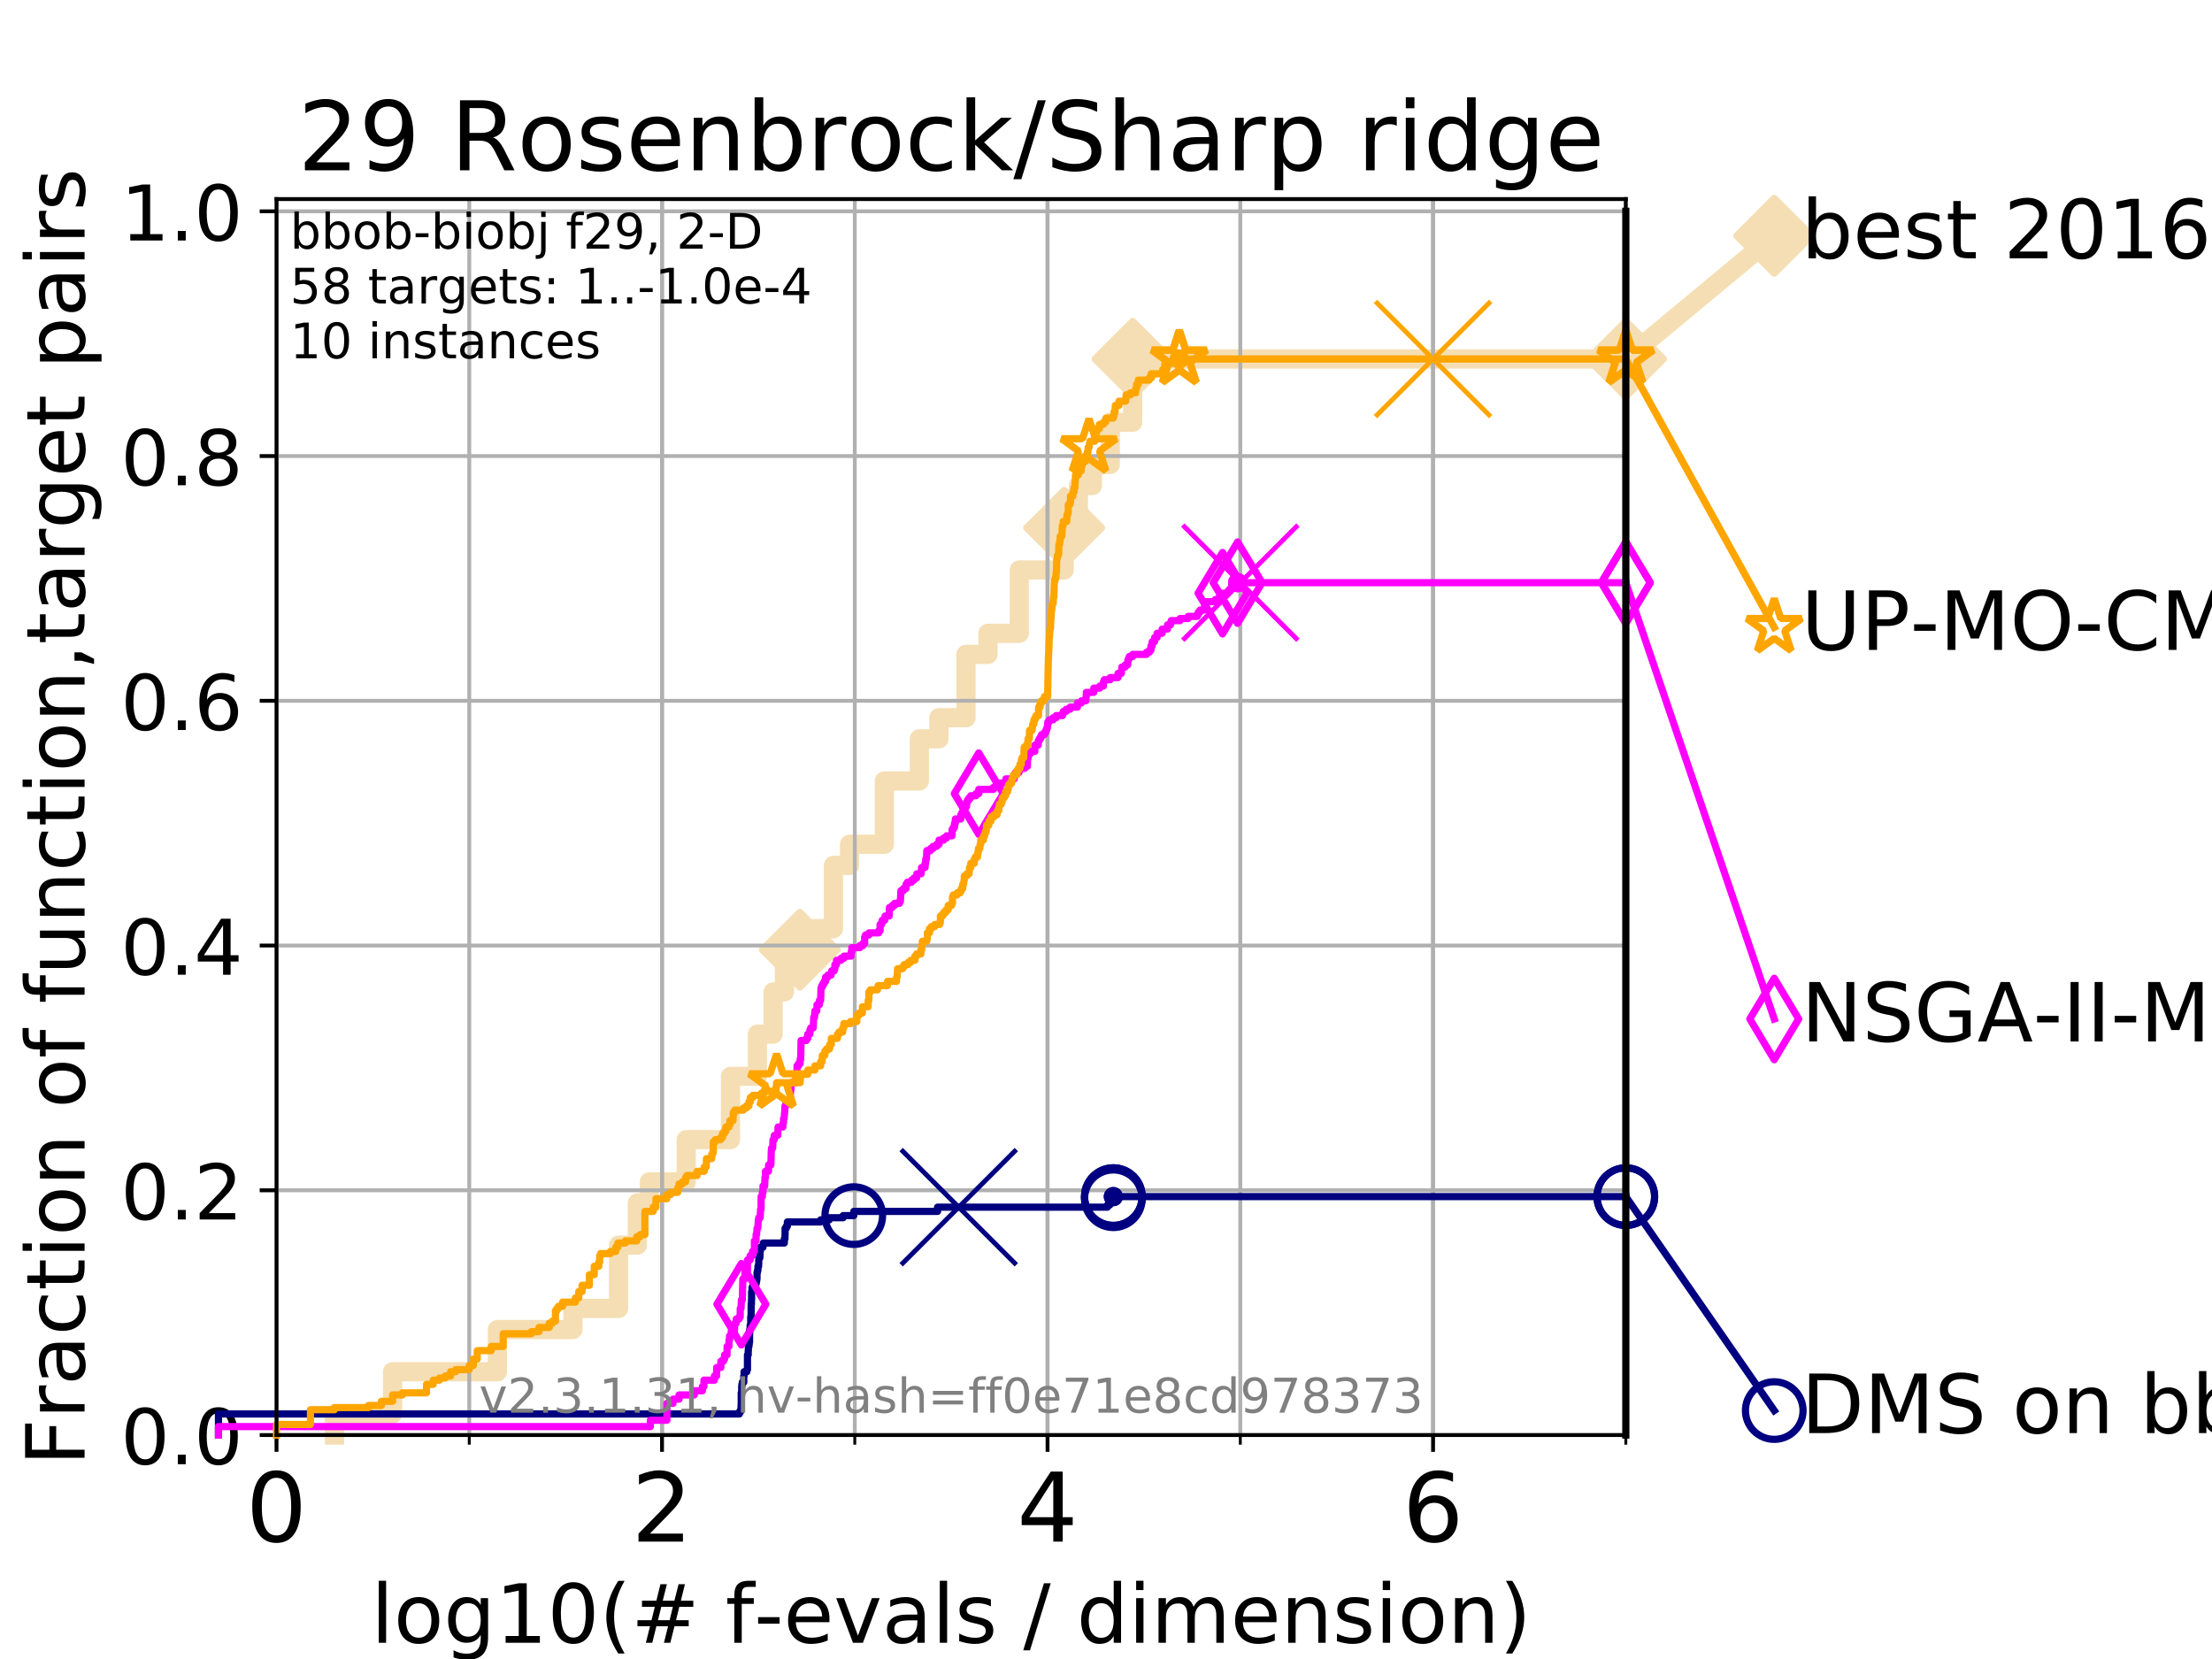 <?xml version="1.0" encoding="utf-8" standalone="no"?>
<!DOCTYPE svg PUBLIC "-//W3C//DTD SVG 1.1//EN"
  "http://www.w3.org/Graphics/SVG/1.1/DTD/svg11.dtd">
<!-- Created with matplotlib (https://matplotlib.org/) -->
<svg height="345.6pt" version="1.1" viewBox="0 0 460.8 345.6" width="460.8pt" xmlns="http://www.w3.org/2000/svg" xmlns:xlink="http://www.w3.org/1999/xlink">
 <defs>
  <style type="text/css">
*{stroke-linecap:butt;stroke-linejoin:round;}
  </style>
 </defs>
 <g id="figure_1">
  <g id="patch_1">
   <path d="M 0 345.6 
L 460.8 345.6 
L 460.8 0 
L 0 0 
z
" style="fill:#ffffff;"/>
  </g>
  <g id="axes_1">
   <g id="patch_2">
    <path d="M 57.6 298.944 
L 338.688 298.944 
L 338.688 41.472 
L 57.6 41.472 
z
" style="fill:#ffffff;"/>
   </g>
   <g id="line2d_1">
    <path d="M 69.688 298.944 
L 69.688 294.549 
L 81.776 294.549 
L 81.776 285.758 
L 103.623 285.758 
L 103.623 276.968 
L 119.352 276.968 
L 119.352 272.573 
L 128.856 272.573 
L 128.856 259.387 
L 132.777 259.387 
L 132.777 250.597 
L 135.281 250.597 
L 135.281 246.201 
L 142.95 246.201 
L 142.95 237.411 
L 152.169 237.411 
L 152.169 224.225 
L 157.782 224.225 
L 157.782 215.435 
L 161.054 215.435 
L 161.054 206.644 
L 163.409 206.644 
L 163.409 197.854 
L 166.612 197.854 
L 166.612 193.459 
L 173.621 193.459 
L 173.621 180.273 
L 176.978 180.273 
L 176.978 175.878 
L 184.231 175.878 
L 184.231 162.692 
L 191.521 162.692 
L 191.521 153.902 
L 195.593 153.902 
L 195.593 149.507 
L 201.228 149.507 
L 201.228 136.321 
L 205.815 136.321 
L 205.815 131.926 
L 212.337 131.926 
L 212.337 118.74 
L 221.685 118.74 
L 221.685 109.95 
L 224.639 109.95 
L 224.639 101.159 
L 227.565 101.159 
L 227.565 96.764 
L 231.293 96.764 
L 231.293 87.973 
L 235.957 87.973 
L 235.957 74.788 
L 338.688 74.788 
" style="fill:none;stroke:#f5deb3;stroke-linecap:square;stroke-width:4;"/>
   </g>
   <g id="line2d_2">
    <defs>
     <path d="M 0 7.778 
L 7.778 0 
L 0 -7.778 
L -7.778 0 
z
" id="m609c03e3e4" style="stroke:#f5deb3;stroke-linejoin:miter;stroke-width:1.5;"/>
    </defs>
    <g>
     <use style="fill:#f5deb3;stroke:#f5deb3;stroke-linejoin:miter;stroke-width:1.5;" x="166.612" xlink:href="#m609c03e3e4" y="197.854"/>
     <use style="fill:#f5deb3;stroke:#f5deb3;stroke-linejoin:miter;stroke-width:1.5;" x="221.685" xlink:href="#m609c03e3e4" y="109.95"/>
     <use style="fill:#f5deb3;stroke:#f5deb3;stroke-linejoin:miter;stroke-width:1.5;" x="235.957" xlink:href="#m609c03e3e4" y="74.788"/>
     <use style="fill:#f5deb3;stroke:#f5deb3;stroke-linejoin:miter;stroke-width:1.5;" x="235.957" xlink:href="#m609c03e3e4" y="74.788"/>
     <use style="fill:#f5deb3;stroke:#f5deb3;stroke-linejoin:miter;stroke-width:1.5;" x="338.688" xlink:href="#m609c03e3e4" y="74.788"/>
    </g>
   </g>
   <g id="line2d_3">
    <path style="fill:none;stroke:#f5deb3;stroke-linecap:square;stroke-width:4;"/>
    <g/>
   </g>
   <g id="line2d_4">
    <path d="M 338.688 74.788 
L 369.608 49.12 
" style="fill:none;stroke:#f5deb3;stroke-linecap:square;stroke-width:4;"/>
    <g>
     <use style="fill:#f5deb3;stroke:#f5deb3;stroke-linejoin:miter;stroke-width:1.5;" x="338.688" xlink:href="#m609c03e3e4" y="74.788"/>
     <use style="fill:#f5deb3;stroke:#f5deb3;stroke-linejoin:miter;stroke-width:1.5;" x="369.608" xlink:href="#m609c03e3e4" y="49.12"/>
    </g>
   </g>
   <g id="matplotlib.axis_1">
    <g id="xtick_1">
     <g id="line2d_5">
      <path clip-path="url(#p89b67e7e8c)" d="M 57.6 298.944 
L 57.6 41.472 
" style="fill:none;stroke:#b0b0b0;stroke-linecap:square;stroke-width:0.8;"/>
     </g>
     <g id="line2d_6">
      <defs>
       <path d="M 0 0 
L 0 3.5 
" id="mc2a035c252" style="stroke:#000000;stroke-width:0.8;"/>
      </defs>
      <g>
       <use style="stroke:#000000;stroke-width:0.8;" x="57.6" xlink:href="#mc2a035c252" y="298.944"/>
      </g>
     </g>
     <g id="text_1">
      <!-- 0 -->
      <defs>
       <path d="M 31.781 66.406 
Q 24.172 66.406 20.328 58.906 
Q 16.5 51.422 16.5 36.375 
Q 16.5 21.391 20.328 13.891 
Q 24.172 6.391 31.781 6.391 
Q 39.453 6.391 43.281 13.891 
Q 47.125 21.391 47.125 36.375 
Q 47.125 51.422 43.281 58.906 
Q 39.453 66.406 31.781 66.406 
z
M 31.781 74.219 
Q 44.047 74.219 50.516 64.516 
Q 56.984 54.828 56.984 36.375 
Q 56.984 17.969 50.516 8.266 
Q 44.047 -1.422 31.781 -1.422 
Q 19.531 -1.422 13.062 8.266 
Q 6.594 17.969 6.594 36.375 
Q 6.594 54.828 13.062 64.516 
Q 19.531 74.219 31.781 74.219 
z
" id="DejaVuSans-48"/>
      </defs>
      <g transform="translate(51.237 321.141)scale(0.2 -0.2)">
       <use xlink:href="#DejaVuSans-48"/>
      </g>
     </g>
    </g>
    <g id="xtick_2">
     <g id="line2d_7">
      <path clip-path="url(#p89b67e7e8c)" d="M 137.911 298.944 
L 137.911 41.472 
" style="fill:none;stroke:#b0b0b0;stroke-linecap:square;stroke-width:0.8;"/>
     </g>
     <g id="line2d_8">
      <g>
       <use style="stroke:#000000;stroke-width:0.8;" x="137.911" xlink:href="#mc2a035c252" y="298.944"/>
      </g>
     </g>
     <g id="text_2">
      <!-- 2 -->
      <defs>
       <path d="M 19.188 8.297 
L 53.609 8.297 
L 53.609 0 
L 7.328 0 
L 7.328 8.297 
Q 12.938 14.109 22.625 23.891 
Q 32.328 33.688 34.812 36.531 
Q 39.547 41.844 41.422 45.531 
Q 43.312 49.219 43.312 52.781 
Q 43.312 58.594 39.234 62.25 
Q 35.156 65.922 28.609 65.922 
Q 23.969 65.922 18.812 64.312 
Q 13.672 62.703 7.812 59.422 
L 7.812 69.391 
Q 13.766 71.781 18.938 73 
Q 24.125 74.219 28.422 74.219 
Q 39.75 74.219 46.484 68.547 
Q 53.219 62.891 53.219 53.422 
Q 53.219 48.922 51.531 44.891 
Q 49.859 40.875 45.406 35.406 
Q 44.188 33.984 37.641 27.219 
Q 31.109 20.453 19.188 8.297 
z
" id="DejaVuSans-50"/>
      </defs>
      <g transform="translate(131.548 321.141)scale(0.2 -0.2)">
       <use xlink:href="#DejaVuSans-50"/>
      </g>
     </g>
    </g>
    <g id="xtick_3">
     <g id="line2d_9">
      <path clip-path="url(#p89b67e7e8c)" d="M 218.222 298.944 
L 218.222 41.472 
" style="fill:none;stroke:#b0b0b0;stroke-linecap:square;stroke-width:0.8;"/>
     </g>
     <g id="line2d_10">
      <g>
       <use style="stroke:#000000;stroke-width:0.8;" x="218.222" xlink:href="#mc2a035c252" y="298.944"/>
      </g>
     </g>
     <g id="text_3">
      <!-- 4 -->
      <defs>
       <path d="M 37.797 64.312 
L 12.891 25.391 
L 37.797 25.391 
z
M 35.203 72.906 
L 47.609 72.906 
L 47.609 25.391 
L 58.016 25.391 
L 58.016 17.188 
L 47.609 17.188 
L 47.609 0 
L 37.797 0 
L 37.797 17.188 
L 4.891 17.188 
L 4.891 26.703 
z
" id="DejaVuSans-52"/>
      </defs>
      <g transform="translate(211.859 321.141)scale(0.2 -0.2)">
       <use xlink:href="#DejaVuSans-52"/>
      </g>
     </g>
    </g>
    <g id="xtick_4">
     <g id="line2d_11">
      <path clip-path="url(#p89b67e7e8c)" d="M 298.533 298.944 
L 298.533 41.472 
" style="fill:none;stroke:#b0b0b0;stroke-linecap:square;stroke-width:0.8;"/>
     </g>
     <g id="line2d_12">
      <g>
       <use style="stroke:#000000;stroke-width:0.8;" x="298.533" xlink:href="#mc2a035c252" y="298.944"/>
      </g>
     </g>
     <g id="text_4">
      <!-- 6 -->
      <defs>
       <path d="M 33.016 40.375 
Q 26.375 40.375 22.484 35.828 
Q 18.609 31.297 18.609 23.391 
Q 18.609 15.531 22.484 10.953 
Q 26.375 6.391 33.016 6.391 
Q 39.656 6.391 43.531 10.953 
Q 47.406 15.531 47.406 23.391 
Q 47.406 31.297 43.531 35.828 
Q 39.656 40.375 33.016 40.375 
z
M 52.594 71.297 
L 52.594 62.312 
Q 48.875 64.062 45.094 64.984 
Q 41.312 65.922 37.594 65.922 
Q 27.828 65.922 22.672 59.328 
Q 17.531 52.734 16.797 39.406 
Q 19.672 43.656 24.016 45.922 
Q 28.375 48.188 33.594 48.188 
Q 44.578 48.188 50.953 41.516 
Q 57.328 34.859 57.328 23.391 
Q 57.328 12.156 50.688 5.359 
Q 44.047 -1.422 33.016 -1.422 
Q 20.359 -1.422 13.672 8.266 
Q 6.984 17.969 6.984 36.375 
Q 6.984 53.656 15.188 63.938 
Q 23.391 74.219 37.203 74.219 
Q 40.922 74.219 44.703 73.484 
Q 48.484 72.75 52.594 71.297 
z
" id="DejaVuSans-54"/>
      </defs>
      <g transform="translate(292.17 321.141)scale(0.2 -0.2)">
       <use xlink:href="#DejaVuSans-54"/>
      </g>
     </g>
    </g>
    <g id="xtick_5">
     <g id="line2d_13">
      <path clip-path="url(#p89b67e7e8c)" d="M 57.6 298.944 
L 57.6 41.472 
" style="fill:none;stroke:#b0b0b0;stroke-linecap:square;stroke-width:0.8;"/>
     </g>
     <g id="line2d_14">
      <defs>
       <path d="M 0 0 
L 0 2 
" id="mcbe96b34b9" style="stroke:#000000;stroke-width:0.6;"/>
      </defs>
      <g>
       <use style="stroke:#000000;stroke-width:0.6;" x="57.6" xlink:href="#mcbe96b34b9" y="298.944"/>
      </g>
     </g>
    </g>
    <g id="xtick_6">
     <g id="line2d_15">
      <path clip-path="url(#p89b67e7e8c)" d="M 97.755 298.944 
L 97.755 41.472 
" style="fill:none;stroke:#b0b0b0;stroke-linecap:square;stroke-width:0.8;"/>
     </g>
     <g id="line2d_16">
      <g>
       <use style="stroke:#000000;stroke-width:0.6;" x="97.755" xlink:href="#mcbe96b34b9" y="298.944"/>
      </g>
     </g>
    </g>
    <g id="xtick_7">
     <g id="line2d_17">
      <path clip-path="url(#p89b67e7e8c)" d="M 137.911 298.944 
L 137.911 41.472 
" style="fill:none;stroke:#b0b0b0;stroke-linecap:square;stroke-width:0.8;"/>
     </g>
     <g id="line2d_18">
      <g>
       <use style="stroke:#000000;stroke-width:0.6;" x="137.911" xlink:href="#mcbe96b34b9" y="298.944"/>
      </g>
     </g>
    </g>
    <g id="xtick_8">
     <g id="line2d_19">
      <path clip-path="url(#p89b67e7e8c)" d="M 178.066 298.944 
L 178.066 41.472 
" style="fill:none;stroke:#b0b0b0;stroke-linecap:square;stroke-width:0.8;"/>
     </g>
     <g id="line2d_20">
      <g>
       <use style="stroke:#000000;stroke-width:0.6;" x="178.066" xlink:href="#mcbe96b34b9" y="298.944"/>
      </g>
     </g>
    </g>
    <g id="xtick_9">
     <g id="line2d_21">
      <path clip-path="url(#p89b67e7e8c)" d="M 218.222 298.944 
L 218.222 41.472 
" style="fill:none;stroke:#b0b0b0;stroke-linecap:square;stroke-width:0.8;"/>
     </g>
     <g id="line2d_22">
      <g>
       <use style="stroke:#000000;stroke-width:0.6;" x="218.222" xlink:href="#mcbe96b34b9" y="298.944"/>
      </g>
     </g>
    </g>
    <g id="xtick_10">
     <g id="line2d_23">
      <path clip-path="url(#p89b67e7e8c)" d="M 258.377 298.944 
L 258.377 41.472 
" style="fill:none;stroke:#b0b0b0;stroke-linecap:square;stroke-width:0.8;"/>
     </g>
     <g id="line2d_24">
      <g>
       <use style="stroke:#000000;stroke-width:0.6;" x="258.377" xlink:href="#mcbe96b34b9" y="298.944"/>
      </g>
     </g>
    </g>
    <g id="xtick_11">
     <g id="line2d_25">
      <path clip-path="url(#p89b67e7e8c)" d="M 298.533 298.944 
L 298.533 41.472 
" style="fill:none;stroke:#b0b0b0;stroke-linecap:square;stroke-width:0.8;"/>
     </g>
     <g id="line2d_26">
      <g>
       <use style="stroke:#000000;stroke-width:0.6;" x="298.533" xlink:href="#mcbe96b34b9" y="298.944"/>
      </g>
     </g>
    </g>
    <g id="xtick_12">
     <g id="line2d_27">
      <path clip-path="url(#p89b67e7e8c)" d="M 338.688 298.944 
L 338.688 41.472 
" style="fill:none;stroke:#b0b0b0;stroke-linecap:square;stroke-width:0.8;"/>
     </g>
     <g id="line2d_28">
      <g>
       <use style="stroke:#000000;stroke-width:0.6;" x="338.688" xlink:href="#mcbe96b34b9" y="298.944"/>
      </g>
     </g>
    </g>
    <g id="text_5">
     <!-- log10(# f-evals / dimension) -->
     <defs>
      <path d="M 9.422 75.984 
L 18.406 75.984 
L 18.406 0 
L 9.422 0 
z
" id="DejaVuSans-108"/>
      <path d="M 30.609 48.391 
Q 23.391 48.391 19.188 42.75 
Q 14.984 37.109 14.984 27.297 
Q 14.984 17.484 19.156 11.844 
Q 23.344 6.203 30.609 6.203 
Q 37.797 6.203 41.984 11.859 
Q 46.188 17.531 46.188 27.297 
Q 46.188 37.016 41.984 42.703 
Q 37.797 48.391 30.609 48.391 
z
M 30.609 56 
Q 42.328 56 49.016 48.375 
Q 55.719 40.766 55.719 27.297 
Q 55.719 13.875 49.016 6.219 
Q 42.328 -1.422 30.609 -1.422 
Q 18.844 -1.422 12.172 6.219 
Q 5.516 13.875 5.516 27.297 
Q 5.516 40.766 12.172 48.375 
Q 18.844 56 30.609 56 
z
" id="DejaVuSans-111"/>
      <path d="M 45.406 27.984 
Q 45.406 37.75 41.375 43.109 
Q 37.359 48.484 30.078 48.484 
Q 22.859 48.484 18.828 43.109 
Q 14.797 37.75 14.797 27.984 
Q 14.797 18.266 18.828 12.891 
Q 22.859 7.516 30.078 7.516 
Q 37.359 7.516 41.375 12.891 
Q 45.406 18.266 45.406 27.984 
z
M 54.391 6.781 
Q 54.391 -7.172 48.188 -13.984 
Q 42 -20.797 29.203 -20.797 
Q 24.469 -20.797 20.266 -20.094 
Q 16.062 -19.391 12.109 -17.922 
L 12.109 -9.188 
Q 16.062 -11.328 19.922 -12.344 
Q 23.781 -13.375 27.781 -13.375 
Q 36.625 -13.375 41.016 -8.766 
Q 45.406 -4.156 45.406 5.172 
L 45.406 9.625 
Q 42.625 4.781 38.281 2.391 
Q 33.938 0 27.875 0 
Q 17.828 0 11.672 7.656 
Q 5.516 15.328 5.516 27.984 
Q 5.516 40.672 11.672 48.328 
Q 17.828 56 27.875 56 
Q 33.938 56 38.281 53.609 
Q 42.625 51.219 45.406 46.391 
L 45.406 54.688 
L 54.391 54.688 
z
" id="DejaVuSans-103"/>
      <path d="M 12.406 8.297 
L 28.516 8.297 
L 28.516 63.922 
L 10.984 60.406 
L 10.984 69.391 
L 28.422 72.906 
L 38.281 72.906 
L 38.281 8.297 
L 54.391 8.297 
L 54.391 0 
L 12.406 0 
z
" id="DejaVuSans-49"/>
      <path d="M 31 75.875 
Q 24.469 64.656 21.281 53.656 
Q 18.109 42.672 18.109 31.391 
Q 18.109 20.125 21.312 9.062 
Q 24.516 -2 31 -13.188 
L 23.188 -13.188 
Q 15.875 -1.703 12.234 9.375 
Q 8.594 20.453 8.594 31.391 
Q 8.594 42.281 12.203 53.312 
Q 15.828 64.359 23.188 75.875 
z
" id="DejaVuSans-40"/>
      <path d="M 51.125 44 
L 36.922 44 
L 32.812 27.688 
L 47.125 27.688 
z
M 43.797 71.781 
L 38.719 51.516 
L 52.984 51.516 
L 58.109 71.781 
L 65.922 71.781 
L 60.891 51.516 
L 76.125 51.516 
L 76.125 44 
L 58.984 44 
L 54.984 27.688 
L 70.516 27.688 
L 70.516 20.219 
L 53.078 20.219 
L 48 0 
L 40.188 0 
L 45.219 20.219 
L 30.906 20.219 
L 25.875 0 
L 18.016 0 
L 23.094 20.219 
L 7.719 20.219 
L 7.719 27.688 
L 24.906 27.688 
L 29 44 
L 13.281 44 
L 13.281 51.516 
L 30.906 51.516 
L 35.891 71.781 
z
" id="DejaVuSans-35"/>
      <path id="DejaVuSans-32"/>
      <path d="M 37.109 75.984 
L 37.109 68.5 
L 28.516 68.5 
Q 23.688 68.5 21.797 66.547 
Q 19.922 64.594 19.922 59.516 
L 19.922 54.688 
L 34.719 54.688 
L 34.719 47.703 
L 19.922 47.703 
L 19.922 0 
L 10.891 0 
L 10.891 47.703 
L 2.297 47.703 
L 2.297 54.688 
L 10.891 54.688 
L 10.891 58.5 
Q 10.891 67.625 15.141 71.797 
Q 19.391 75.984 28.609 75.984 
z
" id="DejaVuSans-102"/>
      <path d="M 4.891 31.391 
L 31.203 31.391 
L 31.203 23.391 
L 4.891 23.391 
z
" id="DejaVuSans-45"/>
      <path d="M 56.203 29.594 
L 56.203 25.203 
L 14.891 25.203 
Q 15.484 15.922 20.484 11.062 
Q 25.484 6.203 34.422 6.203 
Q 39.594 6.203 44.453 7.469 
Q 49.312 8.734 54.109 11.281 
L 54.109 2.781 
Q 49.266 0.734 44.188 -0.344 
Q 39.109 -1.422 33.891 -1.422 
Q 20.797 -1.422 13.156 6.188 
Q 5.516 13.812 5.516 26.812 
Q 5.516 40.234 12.766 48.109 
Q 20.016 56 32.328 56 
Q 43.359 56 49.781 48.891 
Q 56.203 41.797 56.203 29.594 
z
M 47.219 32.234 
Q 47.125 39.594 43.094 43.984 
Q 39.062 48.391 32.422 48.391 
Q 24.906 48.391 20.391 44.141 
Q 15.875 39.891 15.188 32.172 
z
" id="DejaVuSans-101"/>
      <path d="M 2.984 54.688 
L 12.5 54.688 
L 29.594 8.797 
L 46.688 54.688 
L 56.203 54.688 
L 35.688 0 
L 23.484 0 
z
" id="DejaVuSans-118"/>
      <path d="M 34.281 27.484 
Q 23.391 27.484 19.188 25 
Q 14.984 22.516 14.984 16.5 
Q 14.984 11.719 18.141 8.906 
Q 21.297 6.109 26.703 6.109 
Q 34.188 6.109 38.703 11.406 
Q 43.219 16.703 43.219 25.484 
L 43.219 27.484 
z
M 52.203 31.203 
L 52.203 0 
L 43.219 0 
L 43.219 8.297 
Q 40.141 3.328 35.547 0.953 
Q 30.953 -1.422 24.312 -1.422 
Q 15.922 -1.422 10.953 3.297 
Q 6 8.016 6 15.922 
Q 6 25.141 12.172 29.828 
Q 18.359 34.516 30.609 34.516 
L 43.219 34.516 
L 43.219 35.406 
Q 43.219 41.609 39.141 45 
Q 35.062 48.391 27.688 48.391 
Q 23 48.391 18.547 47.266 
Q 14.109 46.141 10.016 43.891 
L 10.016 52.203 
Q 14.938 54.109 19.578 55.047 
Q 24.219 56 28.609 56 
Q 40.484 56 46.344 49.844 
Q 52.203 43.703 52.203 31.203 
z
" id="DejaVuSans-97"/>
      <path d="M 44.281 53.078 
L 44.281 44.578 
Q 40.484 46.531 36.375 47.5 
Q 32.281 48.484 27.875 48.484 
Q 21.188 48.484 17.844 46.438 
Q 14.5 44.391 14.5 40.281 
Q 14.5 37.156 16.891 35.375 
Q 19.281 33.594 26.516 31.984 
L 29.594 31.297 
Q 39.156 29.25 43.188 25.516 
Q 47.219 21.781 47.219 15.094 
Q 47.219 7.469 41.188 3.016 
Q 35.156 -1.422 24.609 -1.422 
Q 20.219 -1.422 15.453 -0.562 
Q 10.688 0.297 5.422 2 
L 5.422 11.281 
Q 10.406 8.688 15.234 7.391 
Q 20.062 6.109 24.812 6.109 
Q 31.156 6.109 34.562 8.281 
Q 37.984 10.453 37.984 14.406 
Q 37.984 18.062 35.516 20.016 
Q 33.062 21.969 24.703 23.781 
L 21.578 24.516 
Q 13.234 26.266 9.516 29.906 
Q 5.812 33.547 5.812 39.891 
Q 5.812 47.609 11.281 51.797 
Q 16.75 56 26.812 56 
Q 31.781 56 36.172 55.266 
Q 40.578 54.547 44.281 53.078 
z
" id="DejaVuSans-115"/>
      <path d="M 25.391 72.906 
L 33.688 72.906 
L 8.297 -9.281 
L 0 -9.281 
z
" id="DejaVuSans-47"/>
      <path d="M 45.406 46.391 
L 45.406 75.984 
L 54.391 75.984 
L 54.391 0 
L 45.406 0 
L 45.406 8.203 
Q 42.578 3.328 38.25 0.953 
Q 33.938 -1.422 27.875 -1.422 
Q 17.969 -1.422 11.734 6.484 
Q 5.516 14.406 5.516 27.297 
Q 5.516 40.188 11.734 48.094 
Q 17.969 56 27.875 56 
Q 33.938 56 38.25 53.625 
Q 42.578 51.266 45.406 46.391 
z
M 14.797 27.297 
Q 14.797 17.391 18.875 11.75 
Q 22.953 6.109 30.078 6.109 
Q 37.203 6.109 41.297 11.75 
Q 45.406 17.391 45.406 27.297 
Q 45.406 37.203 41.297 42.844 
Q 37.203 48.484 30.078 48.484 
Q 22.953 48.484 18.875 42.844 
Q 14.797 37.203 14.797 27.297 
z
" id="DejaVuSans-100"/>
      <path d="M 9.422 54.688 
L 18.406 54.688 
L 18.406 0 
L 9.422 0 
z
M 9.422 75.984 
L 18.406 75.984 
L 18.406 64.594 
L 9.422 64.594 
z
" id="DejaVuSans-105"/>
      <path d="M 52 44.188 
Q 55.375 50.25 60.062 53.125 
Q 64.75 56 71.094 56 
Q 79.641 56 84.281 50.016 
Q 88.922 44.047 88.922 33.016 
L 88.922 0 
L 79.891 0 
L 79.891 32.719 
Q 79.891 40.578 77.094 44.375 
Q 74.312 48.188 68.609 48.188 
Q 61.625 48.188 57.562 43.547 
Q 53.516 38.922 53.516 30.906 
L 53.516 0 
L 44.484 0 
L 44.484 32.719 
Q 44.484 40.625 41.703 44.406 
Q 38.922 48.188 33.109 48.188 
Q 26.219 48.188 22.156 43.531 
Q 18.109 38.875 18.109 30.906 
L 18.109 0 
L 9.078 0 
L 9.078 54.688 
L 18.109 54.688 
L 18.109 46.188 
Q 21.188 51.219 25.484 53.609 
Q 29.781 56 35.688 56 
Q 41.656 56 45.828 52.969 
Q 50 49.953 52 44.188 
z
" id="DejaVuSans-109"/>
      <path d="M 54.891 33.016 
L 54.891 0 
L 45.906 0 
L 45.906 32.719 
Q 45.906 40.484 42.875 44.328 
Q 39.844 48.188 33.797 48.188 
Q 26.516 48.188 22.312 43.547 
Q 18.109 38.922 18.109 30.906 
L 18.109 0 
L 9.078 0 
L 9.078 54.688 
L 18.109 54.688 
L 18.109 46.188 
Q 21.344 51.125 25.703 53.562 
Q 30.078 56 35.797 56 
Q 45.219 56 50.047 50.172 
Q 54.891 44.344 54.891 33.016 
z
" id="DejaVuSans-110"/>
      <path d="M 8.016 75.875 
L 15.828 75.875 
Q 23.141 64.359 26.781 53.312 
Q 30.422 42.281 30.422 31.391 
Q 30.422 20.453 26.781 9.375 
Q 23.141 -1.703 15.828 -13.188 
L 8.016 -13.188 
Q 14.5 -2 17.703 9.062 
Q 20.906 20.125 20.906 31.391 
Q 20.906 42.672 17.703 53.656 
Q 14.5 64.656 8.016 75.875 
z
" id="DejaVuSans-41"/>
     </defs>
     <g transform="translate(77.303 342.218)scale(0.17 -0.17)">
      <use xlink:href="#DejaVuSans-108"/>
      <use x="27.783" xlink:href="#DejaVuSans-111"/>
      <use x="88.965" xlink:href="#DejaVuSans-103"/>
      <use x="152.441" xlink:href="#DejaVuSans-49"/>
      <use x="216.064" xlink:href="#DejaVuSans-48"/>
      <use x="279.688" xlink:href="#DejaVuSans-40"/>
      <use x="318.701" xlink:href="#DejaVuSans-35"/>
      <use x="402.49" xlink:href="#DejaVuSans-32"/>
      <use x="434.277" xlink:href="#DejaVuSans-102"/>
      <use x="469.404" xlink:href="#DejaVuSans-45"/>
      <use x="505.488" xlink:href="#DejaVuSans-101"/>
      <use x="567.012" xlink:href="#DejaVuSans-118"/>
      <use x="626.191" xlink:href="#DejaVuSans-97"/>
      <use x="687.471" xlink:href="#DejaVuSans-108"/>
      <use x="715.254" xlink:href="#DejaVuSans-115"/>
      <use x="767.354" xlink:href="#DejaVuSans-32"/>
      <use x="799.141" xlink:href="#DejaVuSans-47"/>
      <use x="832.832" xlink:href="#DejaVuSans-32"/>
      <use x="864.619" xlink:href="#DejaVuSans-100"/>
      <use x="928.096" xlink:href="#DejaVuSans-105"/>
      <use x="955.879" xlink:href="#DejaVuSans-109"/>
      <use x="1053.291" xlink:href="#DejaVuSans-101"/>
      <use x="1114.814" xlink:href="#DejaVuSans-110"/>
      <use x="1178.193" xlink:href="#DejaVuSans-115"/>
      <use x="1230.293" xlink:href="#DejaVuSans-105"/>
      <use x="1258.076" xlink:href="#DejaVuSans-111"/>
      <use x="1319.258" xlink:href="#DejaVuSans-110"/>
      <use x="1382.637" xlink:href="#DejaVuSans-41"/>
     </g>
    </g>
   </g>
   <g id="matplotlib.axis_2">
    <g id="ytick_1">
     <g id="line2d_29">
      <path clip-path="url(#p89b67e7e8c)" d="M 57.6 298.944 
L 338.688 298.944 
" style="fill:none;stroke:#b0b0b0;stroke-linecap:square;stroke-width:0.8;"/>
     </g>
     <g id="line2d_30">
      <defs>
       <path d="M 0 0 
L -3.5 0 
" id="m62d053e441" style="stroke:#000000;stroke-width:0.8;"/>
      </defs>
      <g>
       <use style="stroke:#000000;stroke-width:0.8;" x="57.6" xlink:href="#m62d053e441" y="298.944"/>
      </g>
     </g>
     <g id="text_6">
      <!-- 0.0 -->
      <defs>
       <path d="M 10.688 12.406 
L 21 12.406 
L 21 0 
L 10.688 0 
z
" id="DejaVuSans-46"/>
      </defs>
      <g transform="translate(25.155 305.023)scale(0.16 -0.16)">
       <use xlink:href="#DejaVuSans-48"/>
       <use x="63.623" xlink:href="#DejaVuSans-46"/>
       <use x="95.41" xlink:href="#DejaVuSans-48"/>
      </g>
     </g>
    </g>
    <g id="ytick_2">
     <g id="line2d_31">
      <path clip-path="url(#p89b67e7e8c)" d="M 57.6 247.959 
L 338.688 247.959 
" style="fill:none;stroke:#b0b0b0;stroke-linecap:square;stroke-width:0.8;"/>
     </g>
     <g id="line2d_32">
      <g>
       <use style="stroke:#000000;stroke-width:0.8;" x="57.6" xlink:href="#m62d053e441" y="247.959"/>
      </g>
     </g>
     <g id="text_7">
      <!-- 0.2 -->
      <g transform="translate(25.155 254.038)scale(0.16 -0.16)">
       <use xlink:href="#DejaVuSans-48"/>
       <use x="63.623" xlink:href="#DejaVuSans-46"/>
       <use x="95.41" xlink:href="#DejaVuSans-50"/>
      </g>
     </g>
    </g>
    <g id="ytick_3">
     <g id="line2d_33">
      <path clip-path="url(#p89b67e7e8c)" d="M 57.6 196.975 
L 338.688 196.975 
" style="fill:none;stroke:#b0b0b0;stroke-linecap:square;stroke-width:0.8;"/>
     </g>
     <g id="line2d_34">
      <g>
       <use style="stroke:#000000;stroke-width:0.8;" x="57.6" xlink:href="#m62d053e441" y="196.975"/>
      </g>
     </g>
     <g id="text_8">
      <!-- 0.4 -->
      <g transform="translate(25.155 203.054)scale(0.16 -0.16)">
       <use xlink:href="#DejaVuSans-48"/>
       <use x="63.623" xlink:href="#DejaVuSans-46"/>
       <use x="95.41" xlink:href="#DejaVuSans-52"/>
      </g>
     </g>
    </g>
    <g id="ytick_4">
     <g id="line2d_35">
      <path clip-path="url(#p89b67e7e8c)" d="M 57.6 145.99 
L 338.688 145.99 
" style="fill:none;stroke:#b0b0b0;stroke-linecap:square;stroke-width:0.8;"/>
     </g>
     <g id="line2d_36">
      <g>
       <use style="stroke:#000000;stroke-width:0.8;" x="57.6" xlink:href="#m62d053e441" y="145.99"/>
      </g>
     </g>
     <g id="text_9">
      <!-- 0.6 -->
      <g transform="translate(25.155 152.069)scale(0.16 -0.16)">
       <use xlink:href="#DejaVuSans-48"/>
       <use x="63.623" xlink:href="#DejaVuSans-46"/>
       <use x="95.41" xlink:href="#DejaVuSans-54"/>
      </g>
     </g>
    </g>
    <g id="ytick_5">
     <g id="line2d_37">
      <path clip-path="url(#p89b67e7e8c)" d="M 57.6 95.006 
L 338.688 95.006 
" style="fill:none;stroke:#b0b0b0;stroke-linecap:square;stroke-width:0.8;"/>
     </g>
     <g id="line2d_38">
      <g>
       <use style="stroke:#000000;stroke-width:0.8;" x="57.6" xlink:href="#m62d053e441" y="95.006"/>
      </g>
     </g>
     <g id="text_10">
      <!-- 0.8 -->
      <defs>
       <path d="M 31.781 34.625 
Q 24.75 34.625 20.719 30.859 
Q 16.703 27.094 16.703 20.516 
Q 16.703 13.922 20.719 10.156 
Q 24.75 6.391 31.781 6.391 
Q 38.812 6.391 42.859 10.172 
Q 46.922 13.969 46.922 20.516 
Q 46.922 27.094 42.891 30.859 
Q 38.875 34.625 31.781 34.625 
z
M 21.922 38.812 
Q 15.578 40.375 12.031 44.719 
Q 8.5 49.078 8.5 55.328 
Q 8.5 64.062 14.719 69.141 
Q 20.953 74.219 31.781 74.219 
Q 42.672 74.219 48.875 69.141 
Q 55.078 64.062 55.078 55.328 
Q 55.078 49.078 51.531 44.719 
Q 48 40.375 41.703 38.812 
Q 48.828 37.156 52.797 32.312 
Q 56.781 27.484 56.781 20.516 
Q 56.781 9.906 50.312 4.234 
Q 43.844 -1.422 31.781 -1.422 
Q 19.734 -1.422 13.25 4.234 
Q 6.781 9.906 6.781 20.516 
Q 6.781 27.484 10.781 32.312 
Q 14.797 37.156 21.922 38.812 
z
M 18.312 54.391 
Q 18.312 48.734 21.844 45.562 
Q 25.391 42.391 31.781 42.391 
Q 38.141 42.391 41.719 45.562 
Q 45.312 48.734 45.312 54.391 
Q 45.312 60.062 41.719 63.234 
Q 38.141 66.406 31.781 66.406 
Q 25.391 66.406 21.844 63.234 
Q 18.312 60.062 18.312 54.391 
z
" id="DejaVuSans-56"/>
      </defs>
      <g transform="translate(25.155 101.085)scale(0.16 -0.16)">
       <use xlink:href="#DejaVuSans-48"/>
       <use x="63.623" xlink:href="#DejaVuSans-46"/>
       <use x="95.41" xlink:href="#DejaVuSans-56"/>
      </g>
     </g>
    </g>
    <g id="ytick_6">
     <g id="line2d_39">
      <path clip-path="url(#p89b67e7e8c)" d="M 57.6 44.021 
L 338.688 44.021 
" style="fill:none;stroke:#b0b0b0;stroke-linecap:square;stroke-width:0.8;"/>
     </g>
     <g id="line2d_40">
      <g>
       <use style="stroke:#000000;stroke-width:0.8;" x="57.6" xlink:href="#m62d053e441" y="44.021"/>
      </g>
     </g>
     <g id="text_11">
      <!-- 1.0 -->
      <g transform="translate(25.155 50.1)scale(0.16 -0.16)">
       <use xlink:href="#DejaVuSans-49"/>
       <use x="63.623" xlink:href="#DejaVuSans-46"/>
       <use x="95.41" xlink:href="#DejaVuSans-48"/>
      </g>
     </g>
    </g>
    <g id="text_12">
     <!-- Fraction of function,target pairs -->
     <defs>
      <path d="M 9.812 72.906 
L 51.703 72.906 
L 51.703 64.594 
L 19.672 64.594 
L 19.672 43.109 
L 48.578 43.109 
L 48.578 34.812 
L 19.672 34.812 
L 19.672 0 
L 9.812 0 
z
" id="DejaVuSans-70"/>
      <path d="M 41.109 46.297 
Q 39.594 47.172 37.812 47.578 
Q 36.031 48 33.891 48 
Q 26.266 48 22.188 43.047 
Q 18.109 38.094 18.109 28.812 
L 18.109 0 
L 9.078 0 
L 9.078 54.688 
L 18.109 54.688 
L 18.109 46.188 
Q 20.953 51.172 25.484 53.578 
Q 30.031 56 36.531 56 
Q 37.453 56 38.578 55.875 
Q 39.703 55.766 41.062 55.516 
z
" id="DejaVuSans-114"/>
      <path d="M 48.781 52.594 
L 48.781 44.188 
Q 44.969 46.297 41.141 47.344 
Q 37.312 48.391 33.406 48.391 
Q 24.656 48.391 19.812 42.844 
Q 14.984 37.312 14.984 27.297 
Q 14.984 17.281 19.812 11.734 
Q 24.656 6.203 33.406 6.203 
Q 37.312 6.203 41.141 7.25 
Q 44.969 8.297 48.781 10.406 
L 48.781 2.094 
Q 45.016 0.344 40.984 -0.531 
Q 36.969 -1.422 32.422 -1.422 
Q 20.062 -1.422 12.781 6.344 
Q 5.516 14.109 5.516 27.297 
Q 5.516 40.672 12.859 48.328 
Q 20.219 56 33.016 56 
Q 37.156 56 41.109 55.141 
Q 45.062 54.297 48.781 52.594 
z
" id="DejaVuSans-99"/>
      <path d="M 18.312 70.219 
L 18.312 54.688 
L 36.812 54.688 
L 36.812 47.703 
L 18.312 47.703 
L 18.312 18.016 
Q 18.312 11.328 20.141 9.422 
Q 21.969 7.516 27.594 7.516 
L 36.812 7.516 
L 36.812 0 
L 27.594 0 
Q 17.188 0 13.234 3.875 
Q 9.281 7.766 9.281 18.016 
L 9.281 47.703 
L 2.688 47.703 
L 2.688 54.688 
L 9.281 54.688 
L 9.281 70.219 
z
" id="DejaVuSans-116"/>
      <path d="M 8.5 21.578 
L 8.5 54.688 
L 17.484 54.688 
L 17.484 21.922 
Q 17.484 14.156 20.5 10.266 
Q 23.531 6.391 29.594 6.391 
Q 36.859 6.391 41.078 11.031 
Q 45.312 15.672 45.312 23.688 
L 45.312 54.688 
L 54.297 54.688 
L 54.297 0 
L 45.312 0 
L 45.312 8.406 
Q 42.047 3.422 37.719 1 
Q 33.406 -1.422 27.688 -1.422 
Q 18.266 -1.422 13.375 4.438 
Q 8.5 10.297 8.5 21.578 
z
M 31.109 56 
z
" id="DejaVuSans-117"/>
      <path d="M 11.719 12.406 
L 22.016 12.406 
L 22.016 4 
L 14.016 -11.625 
L 7.719 -11.625 
L 11.719 4 
z
" id="DejaVuSans-44"/>
      <path d="M 18.109 8.203 
L 18.109 -20.797 
L 9.078 -20.797 
L 9.078 54.688 
L 18.109 54.688 
L 18.109 46.391 
Q 20.953 51.266 25.266 53.625 
Q 29.594 56 35.594 56 
Q 45.562 56 51.781 48.094 
Q 58.016 40.188 58.016 27.297 
Q 58.016 14.406 51.781 6.484 
Q 45.562 -1.422 35.594 -1.422 
Q 29.594 -1.422 25.266 0.953 
Q 20.953 3.328 18.109 8.203 
z
M 48.688 27.297 
Q 48.688 37.203 44.609 42.844 
Q 40.531 48.484 33.406 48.484 
Q 26.266 48.484 22.188 42.844 
Q 18.109 37.203 18.109 27.297 
Q 18.109 17.391 22.188 11.75 
Q 26.266 6.109 33.406 6.109 
Q 40.531 6.109 44.609 11.75 
Q 48.688 17.391 48.688 27.297 
z
" id="DejaVuSans-112"/>
     </defs>
     <g transform="translate(17.62 305.347)rotate(-90)scale(0.17 -0.17)">
      <use xlink:href="#DejaVuSans-70"/>
      <use x="57.41" xlink:href="#DejaVuSans-114"/>
      <use x="98.523" xlink:href="#DejaVuSans-97"/>
      <use x="159.803" xlink:href="#DejaVuSans-99"/>
      <use x="214.783" xlink:href="#DejaVuSans-116"/>
      <use x="253.992" xlink:href="#DejaVuSans-105"/>
      <use x="281.775" xlink:href="#DejaVuSans-111"/>
      <use x="342.957" xlink:href="#DejaVuSans-110"/>
      <use x="406.336" xlink:href="#DejaVuSans-32"/>
      <use x="438.123" xlink:href="#DejaVuSans-111"/>
      <use x="499.305" xlink:href="#DejaVuSans-102"/>
      <use x="534.51" xlink:href="#DejaVuSans-32"/>
      <use x="566.297" xlink:href="#DejaVuSans-102"/>
      <use x="601.502" xlink:href="#DejaVuSans-117"/>
      <use x="664.881" xlink:href="#DejaVuSans-110"/>
      <use x="728.26" xlink:href="#DejaVuSans-99"/>
      <use x="783.24" xlink:href="#DejaVuSans-116"/>
      <use x="822.449" xlink:href="#DejaVuSans-105"/>
      <use x="850.232" xlink:href="#DejaVuSans-111"/>
      <use x="911.414" xlink:href="#DejaVuSans-110"/>
      <use x="974.793" xlink:href="#DejaVuSans-44"/>
      <use x="1006.58" xlink:href="#DejaVuSans-116"/>
      <use x="1045.789" xlink:href="#DejaVuSans-97"/>
      <use x="1107.068" xlink:href="#DejaVuSans-114"/>
      <use x="1148.166" xlink:href="#DejaVuSans-103"/>
      <use x="1211.643" xlink:href="#DejaVuSans-101"/>
      <use x="1273.166" xlink:href="#DejaVuSans-116"/>
      <use x="1312.375" xlink:href="#DejaVuSans-32"/>
      <use x="1344.162" xlink:href="#DejaVuSans-112"/>
      <use x="1407.639" xlink:href="#DejaVuSans-97"/>
      <use x="1468.918" xlink:href="#DejaVuSans-105"/>
      <use x="1496.701" xlink:href="#DejaVuSans-114"/>
      <use x="1537.814" xlink:href="#DejaVuSans-115"/>
     </g>
    </g>
   </g>
   <g id="line2d_41">
    <defs>
     <path d="M 0 1.5 
C 0.398 1.5 0.779 1.342 1.061 1.061 
C 1.342 0.779 1.5 0.398 1.5 0 
C 1.5 -0.398 1.342 -0.779 1.061 -1.061 
C 0.779 -1.342 0.398 -1.5 0 -1.5 
C -0.398 -1.5 -0.779 -1.342 -1.061 -1.061 
C -1.342 -0.779 -1.5 -0.398 -1.5 0 
C -1.5 0.398 -1.342 0.779 -1.061 1.061 
C -0.779 1.342 -0.398 1.5 0 1.5 
z
" id="m2b192a5d9d" style="stroke:#f5deb3;"/>
    </defs>
    <g>
     <use style="fill:#f5deb3;stroke:#f5deb3;" x="235.957" xlink:href="#m2b192a5d9d" y="74.788"/>
     <use style="fill:#f5deb3;stroke:#f5deb3;" x="235.957" xlink:href="#m2b192a5d9d" y="74.788"/>
    </g>
   </g>
   <g id="line2d_42">
    <defs>
     <path d="M 0 1.5 
C 0.398 1.5 0.779 1.342 1.061 1.061 
C 1.342 0.779 1.5 0.398 1.5 0 
C 1.5 -0.398 1.342 -0.779 1.061 -1.061 
C 0.779 -1.342 0.398 -1.5 0 -1.5 
C -0.398 -1.5 -0.779 -1.342 -1.061 -1.061 
C -1.342 -0.779 -1.5 -0.398 -1.5 0 
C -1.5 0.398 -1.342 0.779 -1.061 1.061 
C -0.779 1.342 -0.398 1.5 0 1.5 
z
" id="ma9b2286fbd" style="stroke:#000080;"/>
    </defs>
    <g>
     <use style="fill:#000080;stroke:#000080;" x="231.931" xlink:href="#ma9b2286fbd" y="249.278"/>
     <use style="fill:#000080;stroke:#000080;" x="231.931" xlink:href="#ma9b2286fbd" y="249.278"/>
    </g>
   </g>
   <g id="line2d_43">
    <path d="M 45.512 298.944 
L 45.512 294.549 
L 154.029 294.549 
L 154.029 294.109 
L 154.27 294.109 
L 154.27 293.67 
L 154.372 293.67 
L 154.372 292.791 
L 154.406 292.791 
L 154.406 290.154 
L 154.507 290.154 
L 154.507 288.835 
L 154.541 288.835 
L 154.541 288.395 
L 154.641 288.395 
L 154.641 287.956 
L 154.939 287.956 
L 154.939 286.637 
L 155.005 286.637 
L 155.005 285.758 
L 155.584 285.758 
L 155.584 285.319 
L 155.71 285.319 
L 155.71 282.242 
L 155.867 282.242 
L 155.867 281.363 
L 155.898 281.363 
L 155.898 280.484 
L 156.022 280.484 
L 156.022 280.045 
L 156.083 280.045 
L 156.083 279.605 
L 156.145 279.605 
L 156.145 277.847 
L 156.175 277.847 
L 156.175 276.968 
L 156.267 276.968 
L 156.267 276.089 
L 156.388 276.089 
L 156.388 274.331 
L 156.449 274.331 
L 156.449 273.891 
L 156.479 273.891 
L 156.479 271.694 
L 156.539 271.694 
L 156.539 270.815 
L 156.569 270.815 
L 156.569 269.057 
L 156.658 269.057 
L 156.658 268.177 
L 156.836 268.177 
L 156.836 267.738 
L 157.444 267.738 
L 157.444 267.298 
L 157.557 267.298 
L 157.557 266.859 
L 157.642 266.859 
L 157.642 266.419 
L 157.698 266.419 
L 157.698 265.101 
L 157.782 265.101 
L 157.782 264.661 
L 157.893 264.661 
L 157.893 263.782 
L 158.031 263.782 
L 158.031 263.343 
L 158.059 263.343 
L 158.059 262.464 
L 158.086 262.464 
L 158.086 262.024 
L 158.304 262.024 
L 158.304 261.585 
L 158.331 261.585 
L 158.331 260.706 
L 158.385 260.706 
L 158.385 259.827 
L 158.942 259.827 
L 158.942 259.387 
L 158.994 259.387 
L 158.994 258.947 
L 163.389 258.947 
L 163.389 258.068 
L 163.53 258.068 
L 163.53 257.189 
L 163.55 257.189 
L 163.55 255.871 
L 163.808 255.871 
L 163.808 255.431 
L 164.024 255.431 
L 164.024 254.552 
L 170.965 254.552 
L 170.965 254.113 
L 172.756 254.113 
L 172.756 253.673 
L 175.638 253.673 
L 175.638 253.234 
L 177.856 253.234 
L 177.856 252.355 
L 195.307 252.355 
L 195.307 251.476 
L 230.69 251.476 
L 230.69 251.036 
L 231.173 251.036 
L 231.173 250.597 
L 231.549 250.597 
L 231.549 250.157 
L 231.778 250.157 
L 231.778 249.718 
L 231.931 249.718 
L 231.931 249.278 
L 338.688 249.278 
" style="fill:none;stroke:#000080;stroke-linecap:square;stroke-width:1.5;"/>
   </g>
   <g id="line2d_44">
    <defs>
     <path d="M 0 6 
C 1.591 6 3.117 5.368 4.243 4.243 
C 5.368 3.117 6 1.591 6 0 
C 6 -1.591 5.368 -3.117 4.243 -4.243 
C 3.117 -5.368 1.591 -6 0 -6 
C -1.591 -6 -3.117 -5.368 -4.243 -4.243 
C -5.368 -3.117 -6 -1.591 -6 0 
C -6 1.591 -5.368 3.117 -4.243 4.243 
C -3.117 5.368 -1.591 6 0 6 
z
" id="m8cbf47ca22" style="stroke:#000080;stroke-width:1.5;"/>
    </defs>
    <g>
     <use style="fill-opacity:0;stroke:#000080;stroke-width:1.5;" x="177.856" xlink:href="#m8cbf47ca22" y="253.234"/>
     <use style="fill-opacity:0;stroke:#000080;stroke-width:1.5;" x="231.931" xlink:href="#m8cbf47ca22" y="249.718"/>
     <use style="fill-opacity:0;stroke:#000080;stroke-width:1.5;" x="231.931" xlink:href="#m8cbf47ca22" y="249.278"/>
     <use style="fill-opacity:0;stroke:#000080;stroke-width:1.5;" x="231.931" xlink:href="#m8cbf47ca22" y="249.278"/>
     <use style="fill-opacity:0;stroke:#000080;stroke-width:1.5;" x="338.688" xlink:href="#m8cbf47ca22" y="249.278"/>
    </g>
   </g>
   <g id="line2d_45">
    <path style="fill:none;stroke:#000080;stroke-linecap:square;stroke-width:1.5;"/>
    <g/>
   </g>
   <g id="line2d_46">
    <path clip-path="url(#p89b67e7e8c)" d="M 199.723 251.476 
" style="fill:none;stroke:#000080;stroke-linecap:square;stroke-width:1.5;"/>
    <defs>
     <path d="M -12 12 
L 12 -12 
M -12 -12 
L 12 12 
" id="m480cdc7f32" style="stroke:#000080;"/>
    </defs>
    <g clip-path="url(#p89b67e7e8c)">
     <use style="fill:#000080;stroke:#000080;" x="199.723" xlink:href="#m480cdc7f32" y="251.476"/>
    </g>
   </g>
   <g id="line2d_47">
    <defs>
     <path d="M 0 1.5 
C 0.398 1.5 0.779 1.342 1.061 1.061 
C 1.342 0.779 1.5 0.398 1.5 0 
C 1.5 -0.398 1.342 -0.779 1.061 -1.061 
C 0.779 -1.342 0.398 -1.5 0 -1.5 
C -0.398 -1.5 -0.779 -1.342 -1.061 -1.061 
C -1.342 -0.779 -1.5 -0.398 -1.5 0 
C -1.5 0.398 -1.342 0.779 -1.061 1.061 
C -0.779 1.342 -0.398 1.5 0 1.5 
z
" id="m5d7c1442b8" style="stroke:#ff00ff;"/>
    </defs>
    <g>
     <use style="fill:#ff00ff;stroke:#ff00ff;" x="257.82" xlink:href="#m5d7c1442b8" y="121.377"/>
     <use style="fill:#ff00ff;stroke:#ff00ff;" x="257.82" xlink:href="#m5d7c1442b8" y="121.377"/>
    </g>
   </g>
   <g id="line2d_48">
    <path d="M 45.512 298.944 
L 45.512 297.186 
L 135.482 297.186 
L 135.482 295.867 
L 138.927 295.867 
L 138.927 292.351 
L 140.196 292.351 
L 140.196 291.472 
L 141.45 291.472 
L 141.45 290.593 
L 144.63 290.593 
L 144.63 289.714 
L 146.324 289.714 
L 146.324 288.835 
L 146.644 288.835 
L 146.644 287.516 
L 148.827 287.516 
L 148.827 286.637 
L 149.287 286.637 
L 149.287 284.879 
L 150.172 284.879 
L 150.172 283.561 
L 150.725 283.561 
L 150.725 283.121 
L 150.933 283.121 
L 150.933 282.242 
L 151.462 282.242 
L 151.462 280.484 
L 151.858 280.484 
L 151.858 279.166 
L 151.975 279.166 
L 151.975 278.286 
L 152.322 278.286 
L 152.322 277.407 
L 152.996 277.407 
L 153.069 275.649 
L 153.359 275.649 
L 153.359 274.77 
L 153.96 274.77 
L 153.96 274.331 
L 154.201 274.331 
L 154.201 272.573 
L 154.372 272.573 
L 154.44 270.815 
L 154.641 270.815 
L 154.741 266.419 
L 155.2 266.419 
L 155.2 265.101 
L 155.425 265.101 
L 155.425 264.661 
L 155.71 264.661 
L 155.71 262.464 
L 156.267 262.464 
L 156.267 261.585 
L 156.747 261.585 
L 156.747 260.706 
L 157.157 260.706 
L 157.157 258.508 
L 157.5 258.508 
L 157.5 257.189 
L 157.614 257.189 
L 157.698 255.871 
L 157.865 255.871 
L 157.976 254.113 
L 158.059 254.113 
L 158.059 253.673 
L 158.358 253.673 
L 158.439 251.915 
L 158.546 251.915 
L 158.546 249.278 
L 158.811 249.278 
L 158.811 248.399 
L 158.942 248.399 
L 158.942 247.08 
L 159.304 247.08 
L 159.355 245.322 
L 159.457 245.322 
L 159.457 244.004 
L 160.079 244.004 
L 160.103 242.685 
L 160.585 242.685 
L 160.68 239.609 
L 160.727 239.609 
L 160.727 239.169 
L 160.961 239.169 
L 161.031 237.411 
L 161.284 237.411 
L 161.284 236.532 
L 162.021 236.532 
L 162.087 234.774 
L 163.082 234.774 
L 163.144 233.895 
L 163.226 233.895 
L 163.226 233.016 
L 163.348 233.016 
L 163.449 231.697 
L 163.469 231.697 
L 163.53 230.379 
L 163.729 230.379 
L 163.729 229.939 
L 164.429 229.939 
L 164.429 229.06 
L 164.581 229.06 
L 164.675 227.302 
L 164.731 227.302 
L 164.825 225.544 
L 165.75 225.544 
L 165.803 223.786 
L 166.031 223.786 
L 166.031 222.028 
L 166.341 222.028 
L 166.341 221.588 
L 166.679 221.588 
L 166.679 220.709 
L 166.796 220.709 
L 166.879 216.753 
L 167.986 216.753 
L 167.986 216.314 
L 168.263 216.314 
L 168.263 215.435 
L 168.716 215.435 
L 168.716 214.556 
L 168.894 214.556 
L 168.894 214.116 
L 169.418 214.116 
L 169.503 211.919 
L 169.687 211.919 
L 169.744 210.6 
L 170.147 210.6 
L 170.201 209.282 
L 170.701 209.282 
L 170.701 208.402 
L 170.952 208.402 
L 171.03 205.765 
L 171.199 205.765 
L 171.199 205.326 
L 171.443 205.326 
L 171.443 204.886 
L 171.696 204.886 
L 171.696 204.447 
L 171.983 204.447 
L 171.983 203.568 
L 172.458 203.568 
L 172.458 203.128 
L 173.119 203.128 
L 173.119 202.689 
L 173.246 202.689 
L 173.246 202.249 
L 173.778 202.249 
L 173.778 201.81 
L 173.922 201.81 
L 173.922 200.931 
L 174.262 200.931 
L 174.262 200.052 
L 175.181 200.052 
L 175.181 199.612 
L 175.837 199.612 
L 175.837 199.173 
L 177.309 199.173 
L 177.309 198.293 
L 177.427 198.293 
L 177.454 197.414 
L 179.124 197.414 
L 179.124 196.975 
L 179.768 196.975 
L 179.768 196.535 
L 180.12 196.535 
L 180.12 195.217 
L 180.29 195.217 
L 180.29 194.777 
L 181.019 194.777 
L 181.019 194.338 
L 183.04 194.338 
L 183.04 193.898 
L 183.339 193.898 
L 183.339 192.58 
L 183.652 192.58 
L 183.652 192.14 
L 183.79 192.14 
L 183.79 191.701 
L 184.316 191.701 
L 184.377 190.822 
L 185.23 190.822 
L 185.282 189.063 
L 185.866 189.063 
L 185.866 188.624 
L 186.35 188.624 
L 186.35 188.184 
L 187.376 188.184 
L 187.376 187.745 
L 187.57 187.745 
L 187.67 185.547 
L 188.19 185.547 
L 188.19 185.108 
L 188.729 185.108 
L 188.729 184.229 
L 189.019 184.229 
L 189.019 183.789 
L 189.886 183.789 
L 189.886 183.35 
L 190.384 183.35 
L 190.384 182.91 
L 190.947 182.91 
L 190.98 182.031 
L 191.876 182.031 
L 191.986 180.713 
L 192.716 180.713 
L 192.716 179.834 
L 192.84 179.834 
L 192.84 178.954 
L 193.004 178.954 
L 193.074 177.196 
L 193.856 177.196 
L 193.856 176.757 
L 194.357 176.757 
L 194.357 176.317 
L 195.144 176.317 
L 195.144 175.878 
L 195.625 175.878 
L 195.625 174.999 
L 196.604 174.999 
L 196.604 174.559 
L 197.205 174.559 
L 197.205 174.12 
L 198.326 174.12 
L 198.334 172.801 
L 198.584 172.801 
L 198.584 172.362 
L 198.845 172.362 
L 198.845 171.483 
L 199.022 171.483 
L 199.022 170.604 
L 200.154 170.604 
L 200.154 169.725 
L 200.361 169.725 
L 200.361 169.285 
L 200.638 169.285 
L 200.643 168.406 
L 201.087 168.406 
L 201.087 167.966 
L 201.359 167.966 
L 201.359 167.087 
L 201.539 167.087 
L 201.539 166.648 
L 201.857 166.648 
L 201.857 166.208 
L 202.22 166.208 
L 202.22 165.769 
L 203.291 165.769 
L 203.291 165.329 
L 203.893 165.329 
L 203.893 164.45 
L 206.943 164.45 
L 206.943 164.011 
L 207.432 164.011 
L 207.432 163.571 
L 207.794 163.571 
L 207.794 163.132 
L 209.521 163.132 
L 209.54 162.253 
L 211.284 162.253 
L 211.284 161.374 
L 211.537 161.374 
L 211.537 160.934 
L 212.286 160.934 
L 212.286 160.495 
L 212.43 160.495 
L 212.43 160.055 
L 213.5 160.055 
L 213.5 159.616 
L 214.027 159.616 
L 214.073 157.857 
L 214.213 157.857 
L 214.213 156.978 
L 214.645 156.978 
L 214.645 156.539 
L 215.568 156.539 
L 215.575 155.22 
L 216.28 155.22 
L 216.28 154.341 
L 216.487 154.341 
L 216.487 153.902 
L 216.763 153.902 
L 216.763 153.462 
L 216.99 153.462 
L 216.99 153.023 
L 217.59 153.023 
L 217.59 152.583 
L 217.855 152.583 
L 217.855 152.144 
L 218.036 152.144 
L 218.036 151.704 
L 218.181 151.704 
L 218.29 150.386 
L 218.582 150.386 
L 218.582 149.946 
L 219.398 149.946 
L 219.398 149.507 
L 220.03 149.507 
L 220.03 149.067 
L 221.334 149.067 
L 221.334 148.627 
L 221.514 148.627 
L 221.514 148.188 
L 222.112 148.188 
L 222.112 147.748 
L 222.923 147.748 
L 222.923 147.309 
L 224.451 147.309 
L 224.451 146.43 
L 225.282 146.43 
L 225.282 145.99 
L 226.192 145.99 
L 226.247 145.111 
L 226.303 145.111 
L 226.303 144.232 
L 227.853 144.232 
L 227.853 143.353 
L 229.095 143.353 
L 229.095 142.914 
L 229.863 142.914 
L 229.863 142.035 
L 230.046 142.035 
L 230.046 141.595 
L 231.268 141.595 
L 231.268 141.156 
L 232.901 141.156 
L 232.901 140.277 
L 233.593 140.277 
L 233.702 138.958 
L 234.391 138.958 
L 234.391 138.518 
L 234.921 138.518 
L 234.921 137.639 
L 235.063 137.639 
L 235.063 137.2 
L 235.257 137.2 
L 235.257 136.76 
L 235.967 136.76 
L 235.967 136.321 
L 238.847 136.321 
L 238.847 135.881 
L 239.436 135.881 
L 239.436 135.442 
L 239.767 135.442 
L 239.767 134.563 
L 240.018 134.563 
L 240.018 133.684 
L 240.507 133.684 
L 240.534 132.805 
L 241.039 132.805 
L 241.039 131.926 
L 242.087 131.926 
L 242.087 131.047 
L 243.209 131.047 
L 243.209 130.168 
L 243.836 130.168 
L 243.836 129.728 
L 243.984 129.728 
L 243.984 129.288 
L 245.828 129.288 
L 245.828 128.849 
L 247.509 128.849 
L 247.509 128.409 
L 249.408 128.409 
L 249.408 127.97 
L 249.629 127.97 
L 249.629 127.53 
L 249.98 127.53 
L 249.98 127.091 
L 250.798 127.091 
L 250.798 126.651 
L 250.961 126.651 
L 250.961 125.772 
L 251.285 125.772 
L 251.285 125.333 
L 253.174 125.333 
L 253.174 124.893 
L 253.91 124.893 
L 253.91 124.454 
L 254.68 124.454 
L 254.68 123.575 
L 255.787 123.575 
L 255.787 123.135 
L 256.173 123.135 
L 256.173 122.696 
L 256.656 122.696 
L 256.656 122.256 
L 257.102 122.256 
L 257.102 121.817 
L 257.82 121.817 
L 257.82 121.377 
L 338.688 121.377 
L 338.688 121.377 
" style="fill:none;stroke:#ff00ff;stroke-linecap:square;stroke-width:1.5;"/>
   </g>
   <g id="line2d_49">
    <defs>
     <path d="M 0 8.485 
L 5.091 0 
L 0 -8.485 
L -5.091 0 
z
" id="m76167073fd" style="stroke:#ff00ff;stroke-linejoin:miter;stroke-width:1.5;"/>
    </defs>
    <g>
     <use style="fill-opacity:0;stroke:#ff00ff;stroke-linejoin:miter;stroke-width:1.5;" x="154.44" xlink:href="#m76167073fd" y="271.694"/>
     <use style="fill-opacity:0;stroke:#ff00ff;stroke-linejoin:miter;stroke-width:1.5;" x="203.893" xlink:href="#m76167073fd" y="165.329"/>
     <use style="fill-opacity:0;stroke:#ff00ff;stroke-linejoin:miter;stroke-width:1.5;" x="254.68" xlink:href="#m76167073fd" y="123.575"/>
     <use style="fill-opacity:0;stroke:#ff00ff;stroke-linejoin:miter;stroke-width:1.5;" x="257.82" xlink:href="#m76167073fd" y="121.377"/>
     <use style="fill-opacity:0;stroke:#ff00ff;stroke-linejoin:miter;stroke-width:1.5;" x="338.688" xlink:href="#m76167073fd" y="121.377"/>
    </g>
   </g>
   <g id="line2d_50">
    <path style="fill:none;stroke:#ff00ff;stroke-linecap:square;stroke-width:1.5;"/>
    <g/>
   </g>
   <g id="line2d_51">
    <path clip-path="url(#p89b67e7e8c)" d="M 258.387 121.377 
" style="fill:none;stroke:#ff00ff;stroke-linecap:square;stroke-width:1.5;"/>
    <defs>
     <path d="M -12 12 
L 12 -12 
M -12 -12 
L 12 12 
" id="ma93c98c477" style="stroke:#ff00ff;"/>
    </defs>
    <g clip-path="url(#p89b67e7e8c)">
     <use style="fill:#ff00ff;stroke:#ff00ff;" x="258.387" xlink:href="#ma93c98c477" y="121.377"/>
    </g>
   </g>
   <g id="line2d_52">
    <defs>
     <path d="M 0 1.5 
C 0.398 1.5 0.779 1.342 1.061 1.061 
C 1.342 0.779 1.5 0.398 1.5 0 
C 1.5 -0.398 1.342 -0.779 1.061 -1.061 
C 0.779 -1.342 0.398 -1.5 0 -1.5 
C -0.398 -1.5 -0.779 -1.342 -1.061 -1.061 
C -1.342 -0.779 -1.5 -0.398 -1.5 0 
C -1.5 0.398 -1.342 0.779 -1.061 1.061 
C -0.779 1.342 -0.398 1.5 0 1.5 
z
" id="m5cf5a7e8d7" style="stroke:#ffa500;"/>
    </defs>
    <g>
     <use style="fill:#ffa500;stroke:#ffa500;" x="245.672" xlink:href="#m5cf5a7e8d7" y="74.788"/>
     <use style="fill:#ffa500;stroke:#ffa500;" x="245.672" xlink:href="#m5cf5a7e8d7" y="74.788"/>
    </g>
   </g>
   <g id="line2d_53">
    <path d="M 57.6 298.944 
L 57.6 296.746 
L 64.671 296.746 
L 64.671 293.67 
L 69.688 293.67 
L 69.688 293.23 
L 76.759 293.23 
L 76.759 292.791 
L 79.447 292.791 
L 79.447 291.912 
L 81.776 291.912 
L 81.776 290.593 
L 83.83 290.593 
L 83.83 290.154 
L 88.847 290.154 
L 88.847 288.395 
L 90.243 288.395 
L 90.243 287.516 
L 91.535 287.516 
L 91.535 287.077 
L 92.738 287.077 
L 92.738 286.637 
L 93.864 286.637 
L 93.864 285.758 
L 94.921 285.758 
L 94.921 285.319 
L 97.755 285.319 
L 97.755 284.44 
L 98.606 284.44 
L 98.606 283.121 
L 99.418 283.121 
L 99.418 281.363 
L 102.331 281.363 
L 102.331 280.484 
L 104.826 280.484 
L 104.826 277.847 
L 110.694 277.847 
L 110.694 277.407 
L 112.281 277.407 
L 112.281 276.528 
L 114.419 276.528 
L 114.419 275.649 
L 115.077 275.649 
L 115.077 275.21 
L 115.711 275.21 
L 115.711 273.012 
L 116.02 273.012 
L 116.02 272.573 
L 116.323 272.573 
L 116.323 272.133 
L 117.203 272.133 
L 117.203 271.254 
L 119.85 271.254 
L 119.85 270.375 
L 120.572 270.375 
L 120.572 269.057 
L 121.265 269.057 
L 121.265 267.738 
L 122.782 267.738 
L 122.782 265.54 
L 123.791 265.54 
L 123.791 263.782 
L 124.744 263.782 
L 124.744 262.903 
L 124.928 262.903 
L 124.928 261.585 
L 125.111 261.585 
L 125.111 261.145 
L 127.165 261.145 
L 127.165 260.706 
L 128.26 260.706 
L 128.26 259.827 
L 128.709 259.827 
L 128.709 258.947 
L 130.264 258.947 
L 130.264 258.508 
L 132.66 258.508 
L 132.66 257.629 
L 133.353 257.629 
L 133.353 257.189 
L 134.343 257.189 
L 134.343 252.355 
L 136.073 252.355 
L 136.073 251.476 
L 136.645 251.476 
L 136.645 249.718 
L 138.927 249.718 
L 138.927 248.838 
L 139.731 248.838 
L 139.731 248.399 
L 141.163 248.399 
L 141.163 247.52 
L 141.45 247.52 
L 141.45 246.641 
L 142.148 246.641 
L 142.148 246.201 
L 142.818 246.201 
L 142.818 245.322 
L 143.08 245.322 
L 143.08 244.883 
L 145.213 244.883 
L 145.213 244.004 
L 146.697 244.004 
L 146.697 243.125 
L 147.113 243.125 
L 147.165 241.367 
L 148.258 241.367 
L 148.258 240.488 
L 148.45 240.488 
L 148.45 240.048 
L 148.592 240.048 
L 148.592 237.85 
L 149.012 237.85 
L 149.012 237.411 
L 150.129 237.411 
L 150.129 236.971 
L 150.514 236.971 
L 150.514 236.092 
L 150.933 236.092 
L 150.933 235.653 
L 151.219 235.653 
L 151.219 234.774 
L 151.858 234.774 
L 151.858 234.334 
L 152.053 234.334 
L 152.053 233.455 
L 152.7 233.455 
L 152.774 231.697 
L 153.069 231.697 
L 153.069 231.258 
L 154.841 231.258 
L 154.841 230.818 
L 155.489 230.818 
L 155.489 230.379 
L 156.022 230.379 
L 156.022 229.5 
L 156.328 229.5 
L 156.328 228.62 
L 156.836 228.62 
L 156.836 228.181 
L 158.599 228.181 
L 158.599 227.741 
L 159.124 227.741 
L 159.124 227.302 
L 161.668 227.302 
L 161.668 226.423 
L 161.779 226.423 
L 161.779 225.544 
L 166.679 225.544 
L 166.763 223.786 
L 168.279 223.786 
L 168.279 222.907 
L 169.758 222.907 
L 169.758 222.028 
L 170.965 222.028 
L 170.965 221.149 
L 171.264 221.149 
L 171.315 219.83 
L 171.834 219.83 
L 171.834 218.951 
L 172.179 218.951 
L 172.179 218.511 
L 172.815 218.511 
L 172.815 217.632 
L 173.165 217.632 
L 173.165 216.314 
L 174.456 216.314 
L 174.456 215.435 
L 174.764 215.435 
L 174.764 214.995 
L 175.547 214.995 
L 175.547 214.116 
L 175.787 214.116 
L 175.787 213.237 
L 177.181 213.237 
L 177.181 212.798 
L 178.497 212.798 
L 178.497 211.479 
L 178.959 211.479 
L 178.959 211.04 
L 179.649 211.04 
L 179.657 209.721 
L 180.842 209.721 
L 180.849 208.402 
L 180.997 208.402 
L 180.997 206.644 
L 181.304 206.644 
L 181.304 206.205 
L 182.782 206.205 
L 182.782 205.765 
L 182.928 205.765 
L 182.928 205.326 
L 184.88 205.326 
L 184.88 204.447 
L 186.757 204.447 
L 186.757 203.568 
L 186.873 203.568 
L 186.983 201.81 
L 188.019 201.81 
L 188.019 201.37 
L 188.375 201.37 
L 188.375 200.931 
L 189.168 200.931 
L 189.168 200.491 
L 189.699 200.491 
L 189.699 200.052 
L 190.593 200.052 
L 190.593 199.173 
L 190.922 199.173 
L 190.922 198.733 
L 191.836 198.733 
L 191.836 197.854 
L 192.006 197.854 
L 192.006 196.975 
L 192.142 196.975 
L 192.142 196.096 
L 193.044 196.096 
L 193.044 195.656 
L 193.184 195.656 
L 193.184 194.338 
L 193.626 194.338 
L 193.626 193.459 
L 194.018 193.459 
L 194.018 193.019 
L 194.723 193.019 
L 194.723 192.58 
L 195.752 192.58 
L 195.752 192.14 
L 195.894 192.14 
L 195.897 190.822 
L 196.346 190.822 
L 196.346 190.382 
L 196.709 190.382 
L 196.709 189.943 
L 197.112 189.943 
L 197.112 189.503 
L 197.528 189.503 
L 197.528 188.624 
L 198.239 188.624 
L 198.239 188.184 
L 198.411 188.184 
L 198.424 186.866 
L 198.573 186.866 
L 198.573 186.426 
L 199.4 186.426 
L 199.4 185.987 
L 200.038 185.987 
L 200.038 185.547 
L 200.256 185.547 
L 200.256 185.108 
L 200.545 185.108 
L 200.545 184.229 
L 200.726 184.229 
L 200.828 183.35 
L 200.873 183.35 
L 200.873 182.471 
L 201.398 182.471 
L 201.398 182.031 
L 201.877 182.031 
L 201.972 180.713 
L 202.234 180.713 
L 202.234 179.834 
L 202.966 179.834 
L 202.966 178.954 
L 203.174 178.954 
L 203.174 178.515 
L 203.647 178.515 
L 203.647 177.636 
L 203.795 177.636 
L 203.823 176.757 
L 204.119 176.757 
L 204.178 175.878 
L 204.304 175.878 
L 204.304 174.999 
L 204.876 174.999 
L 204.876 174.12 
L 205.127 174.12 
L 205.127 173.68 
L 205.248 173.68 
L 205.248 173.241 
L 205.444 173.241 
L 205.502 171.922 
L 205.983 171.922 
L 205.997 171.043 
L 206.447 171.043 
L 206.447 170.164 
L 207.067 170.164 
L 207.067 169.725 
L 207.716 169.725 
L 207.777 168.845 
L 208.082 168.845 
L 208.082 167.966 
L 208.197 167.966 
L 208.197 167.527 
L 208.592 167.527 
L 208.592 167.087 
L 208.757 167.087 
L 208.781 166.208 
L 209.175 166.208 
L 209.175 165.769 
L 209.49 165.769 
L 209.49 164.89 
L 209.909 164.89 
L 209.909 164.45 
L 210.034 164.45 
L 210.045 163.571 
L 210.355 163.571 
L 210.355 163.132 
L 210.755 163.132 
L 210.825 162.253 
L 211.004 162.253 
L 211.004 161.813 
L 211.123 161.813 
L 211.123 161.374 
L 211.86 161.374 
L 211.86 160.495 
L 212.131 160.495 
L 212.131 160.055 
L 212.48 160.055 
L 212.48 159.176 
L 212.773 159.176 
L 212.773 158.297 
L 212.907 158.297 
L 212.907 157.857 
L 213.277 157.857 
L 213.346 155.66 
L 213.797 155.66 
L 213.797 155.22 
L 214.078 155.22 
L 214.162 153.902 
L 214.419 153.902 
L 214.476 152.144 
L 215.013 152.144 
L 215.071 151.265 
L 215.135 151.265 
L 215.135 150.825 
L 215.383 150.825 
L 215.383 149.946 
L 215.626 149.946 
L 215.626 149.507 
L 215.829 149.507 
L 215.829 149.067 
L 216.342 149.067 
L 216.367 147.309 
L 216.667 147.309 
L 216.667 146.43 
L 216.961 146.43 
L 216.961 145.99 
L 217.473 145.99 
L 217.568 145.111 
L 218.241 145.111 
L 218.351 138.958 
L 218.354 138.958 
L 218.451 135.881 
L 218.477 135.881 
L 218.585 132.805 
L 218.628 132.805 
L 218.711 131.047 
L 218.825 131.047 
L 218.918 128.849 
L 218.949 128.849 
L 219.031 127.091 
L 219.114 127.091 
L 219.184 125.772 
L 219.388 125.772 
L 219.455 124.454 
L 219.536 124.454 
L 219.638 120.938 
L 219.813 120.938 
L 219.813 120.498 
L 219.938 120.498 
L 220.018 119.179 
L 220.078 119.179 
L 220.136 116.542 
L 220.213 116.542 
L 220.29 115.663 
L 220.524 115.663 
L 220.575 113.466 
L 220.727 113.466 
L 220.781 112.587 
L 220.86 112.587 
L 220.86 111.708 
L 221.193 111.708 
L 221.302 109.51 
L 221.487 109.51 
L 221.487 108.631 
L 222.222 108.631 
L 222.26 107.312 
L 222.387 107.312 
L 222.387 106.873 
L 222.54 106.873 
L 222.544 105.115 
L 222.883 105.115 
L 222.883 104.675 
L 223.006 104.675 
L 223.017 103.357 
L 223.489 103.357 
L 223.531 102.478 
L 223.743 102.478 
L 223.743 101.599 
L 223.921 101.599 
L 223.995 99.841 
L 224.042 99.841 
L 224.042 98.961 
L 224.642 98.961 
L 224.642 98.522 
L 224.85 98.522 
L 224.85 98.082 
L 225.245 98.082 
L 225.249 97.203 
L 225.369 97.203 
L 225.429 95.445 
L 225.978 95.445 
L 225.978 95.006 
L 226.524 95.006 
L 226.524 94.127 
L 226.653 94.127 
L 226.653 93.248 
L 226.857 93.248 
L 226.962 92.369 
L 227.051 92.369 
L 227.051 91.929 
L 228.057 91.929 
L 228.117 90.611 
L 228.353 90.611 
L 228.353 90.171 
L 228.48 90.171 
L 228.543 89.292 
L 229.018 89.292 
L 229.018 88.413 
L 229.849 88.413 
L 229.849 87.973 
L 230.314 87.973 
L 230.411 87.094 
L 231.92 87.094 
L 231.92 86.655 
L 232.08 86.655 
L 232.08 85.776 
L 232.293 85.776 
L 232.345 84.457 
L 233.099 84.457 
L 233.099 83.578 
L 234.506 83.578 
L 234.585 82.26 
L 235.514 82.26 
L 235.514 81.82 
L 236.591 81.82 
L 236.591 80.941 
L 236.771 80.941 
L 236.771 80.062 
L 237.127 80.062 
L 237.127 79.183 
L 239.366 79.183 
L 239.366 78.743 
L 239.798 78.743 
L 239.798 77.864 
L 242.225 77.864 
L 242.225 76.985 
L 242.633 76.985 
L 242.69 75.667 
L 245.2 75.667 
L 245.2 75.227 
L 245.672 75.227 
L 245.672 74.788 
L 338.688 74.788 
L 338.688 74.788 
" style="fill:none;stroke:#ffa500;stroke-linecap:square;stroke-width:1.5;"/>
   </g>
   <g id="line2d_54">
    <defs>
     <path d="M 0 -6 
L -1.347 -1.854 
L -5.706 -1.854 
L -2.18 0.708 
L -3.527 4.854 
L -0 2.292 
L 3.527 4.854 
L 2.18 0.708 
L 5.706 -1.854 
L 1.347 -1.854 
z
" id="mdca1b68e5b" style="stroke:#ffa500;stroke-linejoin:bevel;stroke-width:1.5;"/>
    </defs>
    <g>
     <use style="fill-opacity:0;stroke:#ffa500;stroke-linejoin:bevel;stroke-width:1.5;" x="161.779" xlink:href="#mdca1b68e5b" y="225.544"/>
     <use style="fill-opacity:0;stroke:#ffa500;stroke-linejoin:bevel;stroke-width:1.5;" x="226.857" xlink:href="#mdca1b68e5b" y="93.248"/>
     <use style="fill-opacity:0;stroke:#ffa500;stroke-linejoin:bevel;stroke-width:1.5;" x="245.672" xlink:href="#mdca1b68e5b" y="74.788"/>
     <use style="fill-opacity:0;stroke:#ffa500;stroke-linejoin:bevel;stroke-width:1.5;" x="245.672" xlink:href="#mdca1b68e5b" y="74.788"/>
     <use style="fill-opacity:0;stroke:#ffa500;stroke-linejoin:bevel;stroke-width:1.5;" x="338.688" xlink:href="#mdca1b68e5b" y="74.788"/>
    </g>
   </g>
   <g id="line2d_55">
    <path style="fill:none;stroke:#ffa500;stroke-linecap:square;stroke-width:1.5;"/>
    <g/>
   </g>
   <g id="line2d_56">
    <path clip-path="url(#p89b67e7e8c)" d="M 298.533 74.788 
" style="fill:none;stroke:#ffa500;stroke-linecap:square;stroke-width:1.5;"/>
    <defs>
     <path d="M -12 12 
L 12 -12 
M -12 -12 
L 12 12 
" id="m00662abba3" style="stroke:#ffa500;"/>
    </defs>
    <g clip-path="url(#p89b67e7e8c)">
     <use style="fill:#ffa500;stroke:#ffa500;" x="298.533" xlink:href="#m00662abba3" y="74.788"/>
    </g>
   </g>
   <g id="line2d_57">
    <path d="M 338.688 249.278 
L 369.608 293.846 
" style="fill:none;stroke:#000080;stroke-linecap:square;stroke-width:1.5;"/>
    <g>
     <use style="fill-opacity:0;stroke:#000080;stroke-width:1.5;" x="338.688" xlink:href="#m8cbf47ca22" y="249.278"/>
     <use style="fill-opacity:0;stroke:#000080;stroke-width:1.5;" x="369.608" xlink:href="#m8cbf47ca22" y="293.846"/>
    </g>
   </g>
   <g id="line2d_58">
    <path d="M 338.688 121.377 
L 369.608 212.27 
" style="fill:none;stroke:#ff00ff;stroke-linecap:square;stroke-width:1.5;"/>
    <g>
     <use style="fill-opacity:0;stroke:#ff00ff;stroke-linejoin:miter;stroke-width:1.5;" x="338.688" xlink:href="#m76167073fd" y="121.377"/>
     <use style="fill-opacity:0;stroke:#ff00ff;stroke-linejoin:miter;stroke-width:1.5;" x="369.608" xlink:href="#m76167073fd" y="212.27"/>
    </g>
   </g>
   <g id="line2d_59">
    <path d="M 338.688 74.788 
L 369.608 130.695 
" style="fill:none;stroke:#ffa500;stroke-linecap:square;stroke-width:1.5;"/>
    <g>
     <use style="fill-opacity:0;stroke:#ffa500;stroke-linejoin:bevel;stroke-width:1.5;" x="338.688" xlink:href="#mdca1b68e5b" y="74.788"/>
     <use style="fill-opacity:0;stroke:#ffa500;stroke-linejoin:bevel;stroke-width:1.5;" x="369.608" xlink:href="#mdca1b68e5b" y="130.695"/>
    </g>
   </g>
   <g id="line2d_60">
    <path d="M 338.688 298.944 
L 338.688 44.021 
" style="fill:none;stroke:#000000;stroke-linecap:square;stroke-width:1.5;"/>
   </g>
   <g id="patch_3">
    <path d="M 57.6 298.944 
L 57.6 41.472 
" style="fill:none;stroke:#000000;stroke-linecap:square;stroke-linejoin:miter;stroke-width:0.8;"/>
   </g>
   <g id="patch_4">
    <path d="M 338.688 298.944 
L 338.688 41.472 
" style="fill:none;stroke:#000000;stroke-linecap:square;stroke-linejoin:miter;stroke-width:0.8;"/>
   </g>
   <g id="patch_5">
    <path d="M 57.6 298.944 
L 338.688 298.944 
" style="fill:none;stroke:#000000;stroke-linecap:square;stroke-linejoin:miter;stroke-width:0.8;"/>
   </g>
   <g id="patch_6">
    <path d="M 57.6 41.472 
L 338.688 41.472 
" style="fill:none;stroke:#000000;stroke-linecap:square;stroke-linejoin:miter;stroke-width:0.8;"/>
   </g>
   <g id="text_13">
    <!-- DMS on bb -->
    <defs>
     <path d="M 19.672 64.797 
L 19.672 8.109 
L 31.594 8.109 
Q 46.688 8.109 53.688 14.938 
Q 60.688 21.781 60.688 36.531 
Q 60.688 51.172 53.688 57.984 
Q 46.688 64.797 31.594 64.797 
z
M 9.812 72.906 
L 30.078 72.906 
Q 51.266 72.906 61.172 64.094 
Q 71.094 55.281 71.094 36.531 
Q 71.094 17.672 61.125 8.828 
Q 51.172 0 30.078 0 
L 9.812 0 
z
" id="DejaVuSans-68"/>
     <path d="M 9.812 72.906 
L 24.516 72.906 
L 43.109 23.297 
L 61.812 72.906 
L 76.516 72.906 
L 76.516 0 
L 66.891 0 
L 66.891 64.016 
L 48.094 14.016 
L 38.188 14.016 
L 19.391 64.016 
L 19.391 0 
L 9.812 0 
z
" id="DejaVuSans-77"/>
     <path d="M 53.516 70.516 
L 53.516 60.891 
Q 47.906 63.578 42.922 64.891 
Q 37.938 66.219 33.297 66.219 
Q 25.25 66.219 20.875 63.094 
Q 16.5 59.969 16.5 54.203 
Q 16.5 49.359 19.406 46.891 
Q 22.312 44.438 30.422 42.922 
L 36.375 41.703 
Q 47.406 39.594 52.656 34.297 
Q 57.906 29 57.906 20.125 
Q 57.906 9.516 50.797 4.047 
Q 43.703 -1.422 29.984 -1.422 
Q 24.812 -1.422 18.969 -0.25 
Q 13.141 0.922 6.891 3.219 
L 6.891 13.375 
Q 12.891 10.016 18.656 8.297 
Q 24.422 6.594 29.984 6.594 
Q 38.422 6.594 43.016 9.906 
Q 47.609 13.234 47.609 19.391 
Q 47.609 24.75 44.312 27.781 
Q 41.016 30.812 33.5 32.328 
L 27.484 33.5 
Q 16.453 35.688 11.516 40.375 
Q 6.594 45.062 6.594 53.422 
Q 6.594 63.094 13.406 68.656 
Q 20.219 74.219 32.172 74.219 
Q 37.312 74.219 42.625 73.281 
Q 47.953 72.359 53.516 70.516 
z
" id="DejaVuSans-83"/>
     <path d="M 48.688 27.297 
Q 48.688 37.203 44.609 42.844 
Q 40.531 48.484 33.406 48.484 
Q 26.266 48.484 22.188 42.844 
Q 18.109 37.203 18.109 27.297 
Q 18.109 17.391 22.188 11.75 
Q 26.266 6.109 33.406 6.109 
Q 40.531 6.109 44.609 11.75 
Q 48.688 17.391 48.688 27.297 
z
M 18.109 46.391 
Q 20.953 51.266 25.266 53.625 
Q 29.594 56 35.594 56 
Q 45.562 56 51.781 48.094 
Q 58.016 40.188 58.016 27.297 
Q 58.016 14.406 51.781 6.484 
Q 45.562 -1.422 35.594 -1.422 
Q 29.594 -1.422 25.266 0.953 
Q 20.953 3.328 18.109 8.203 
L 18.109 0 
L 9.078 0 
L 9.078 75.984 
L 18.109 75.984 
z
" id="DejaVuSans-98"/>
    </defs>
    <g transform="translate(375.229 298.536)scale(0.17 -0.17)">
     <use xlink:href="#DejaVuSans-68"/>
     <use x="77.002" xlink:href="#DejaVuSans-77"/>
     <use x="163.281" xlink:href="#DejaVuSans-83"/>
     <use x="226.758" xlink:href="#DejaVuSans-32"/>
     <use x="258.545" xlink:href="#DejaVuSans-111"/>
     <use x="319.727" xlink:href="#DejaVuSans-110"/>
     <use x="383.105" xlink:href="#DejaVuSans-32"/>
     <use x="414.893" xlink:href="#DejaVuSans-98"/>
     <use x="478.369" xlink:href="#DejaVuSans-98"/>
    </g>
   </g>
   <g id="text_14">
    <!-- NSGA-II-M -->
    <defs>
     <path d="M 9.812 72.906 
L 23.094 72.906 
L 55.422 11.922 
L 55.422 72.906 
L 64.984 72.906 
L 64.984 0 
L 51.703 0 
L 19.391 60.984 
L 19.391 0 
L 9.812 0 
z
" id="DejaVuSans-78"/>
     <path d="M 59.516 10.406 
L 59.516 29.984 
L 43.406 29.984 
L 43.406 38.094 
L 69.281 38.094 
L 69.281 6.781 
Q 63.578 2.734 56.688 0.656 
Q 49.812 -1.422 42 -1.422 
Q 24.906 -1.422 15.25 8.562 
Q 5.609 18.562 5.609 36.375 
Q 5.609 54.25 15.25 64.234 
Q 24.906 74.219 42 74.219 
Q 49.125 74.219 55.547 72.453 
Q 61.969 70.703 67.391 67.281 
L 67.391 56.781 
Q 61.922 61.422 55.766 63.766 
Q 49.609 66.109 42.828 66.109 
Q 29.438 66.109 22.719 58.641 
Q 16.016 51.172 16.016 36.375 
Q 16.016 21.625 22.719 14.156 
Q 29.438 6.688 42.828 6.688 
Q 48.047 6.688 52.141 7.594 
Q 56.25 8.5 59.516 10.406 
z
" id="DejaVuSans-71"/>
     <path d="M 34.188 63.188 
L 20.797 26.906 
L 47.609 26.906 
z
M 28.609 72.906 
L 39.797 72.906 
L 67.578 0 
L 57.328 0 
L 50.688 18.703 
L 17.828 18.703 
L 11.188 0 
L 0.781 0 
z
" id="DejaVuSans-65"/>
     <path d="M 9.812 72.906 
L 19.672 72.906 
L 19.672 0 
L 9.812 0 
z
" id="DejaVuSans-73"/>
    </defs>
    <g transform="translate(375.229 216.961)scale(0.17 -0.17)">
     <use xlink:href="#DejaVuSans-78"/>
     <use x="74.805" xlink:href="#DejaVuSans-83"/>
     <use x="138.281" xlink:href="#DejaVuSans-71"/>
     <use x="215.771" xlink:href="#DejaVuSans-65"/>
     <use x="284.148" xlink:href="#DejaVuSans-45"/>
     <use x="320.232" xlink:href="#DejaVuSans-73"/>
     <use x="349.725" xlink:href="#DejaVuSans-73"/>
     <use x="379.217" xlink:href="#DejaVuSans-45"/>
     <use x="415.301" xlink:href="#DejaVuSans-77"/>
    </g>
   </g>
   <g id="text_15">
    <!-- UP-MO-CMA -->
    <defs>
     <path d="M 8.688 72.906 
L 18.609 72.906 
L 18.609 28.609 
Q 18.609 16.891 22.844 11.734 
Q 27.094 6.594 36.625 6.594 
Q 46.094 6.594 50.344 11.734 
Q 54.594 16.891 54.594 28.609 
L 54.594 72.906 
L 64.5 72.906 
L 64.5 27.391 
Q 64.5 13.141 57.438 5.859 
Q 50.391 -1.422 36.625 -1.422 
Q 22.797 -1.422 15.734 5.859 
Q 8.688 13.141 8.688 27.391 
z
" id="DejaVuSans-85"/>
     <path d="M 19.672 64.797 
L 19.672 37.406 
L 32.078 37.406 
Q 38.969 37.406 42.719 40.969 
Q 46.484 44.531 46.484 51.125 
Q 46.484 57.672 42.719 61.234 
Q 38.969 64.797 32.078 64.797 
z
M 9.812 72.906 
L 32.078 72.906 
Q 44.344 72.906 50.609 67.359 
Q 56.891 61.812 56.891 51.125 
Q 56.891 40.328 50.609 34.812 
Q 44.344 29.297 32.078 29.297 
L 19.672 29.297 
L 19.672 0 
L 9.812 0 
z
" id="DejaVuSans-80"/>
     <path d="M 39.406 66.219 
Q 28.656 66.219 22.328 58.203 
Q 16.016 50.203 16.016 36.375 
Q 16.016 22.609 22.328 14.594 
Q 28.656 6.594 39.406 6.594 
Q 50.141 6.594 56.422 14.594 
Q 62.703 22.609 62.703 36.375 
Q 62.703 50.203 56.422 58.203 
Q 50.141 66.219 39.406 66.219 
z
M 39.406 74.219 
Q 54.734 74.219 63.906 63.938 
Q 73.094 53.656 73.094 36.375 
Q 73.094 19.141 63.906 8.859 
Q 54.734 -1.422 39.406 -1.422 
Q 24.031 -1.422 14.812 8.828 
Q 5.609 19.094 5.609 36.375 
Q 5.609 53.656 14.812 63.938 
Q 24.031 74.219 39.406 74.219 
z
" id="DejaVuSans-79"/>
     <path d="M 64.406 67.281 
L 64.406 56.891 
Q 59.422 61.531 53.781 63.812 
Q 48.141 66.109 41.797 66.109 
Q 29.297 66.109 22.656 58.469 
Q 16.016 50.828 16.016 36.375 
Q 16.016 21.969 22.656 14.328 
Q 29.297 6.688 41.797 6.688 
Q 48.141 6.688 53.781 8.984 
Q 59.422 11.281 64.406 15.922 
L 64.406 5.609 
Q 59.234 2.094 53.438 0.328 
Q 47.656 -1.422 41.219 -1.422 
Q 24.656 -1.422 15.125 8.703 
Q 5.609 18.844 5.609 36.375 
Q 5.609 53.953 15.125 64.078 
Q 24.656 74.219 41.219 74.219 
Q 47.75 74.219 53.531 72.484 
Q 59.328 70.75 64.406 67.281 
z
" id="DejaVuSans-67"/>
    </defs>
    <g transform="translate(375.229 135.386)scale(0.17 -0.17)">
     <use xlink:href="#DejaVuSans-85"/>
     <use x="73.193" xlink:href="#DejaVuSans-80"/>
     <use x="133.465" xlink:href="#DejaVuSans-45"/>
     <use x="169.549" xlink:href="#DejaVuSans-77"/>
     <use x="255.828" xlink:href="#DejaVuSans-79"/>
     <use x="334.57" xlink:href="#DejaVuSans-45"/>
     <use x="370.654" xlink:href="#DejaVuSans-67"/>
     <use x="440.479" xlink:href="#DejaVuSans-77"/>
     <use x="526.758" xlink:href="#DejaVuSans-65"/>
    </g>
   </g>
   <g id="text_16">
    <!-- best 2016 -->
    <g transform="translate(375.229 53.811)scale(0.17 -0.17)">
     <use xlink:href="#DejaVuSans-98"/>
     <use x="63.477" xlink:href="#DejaVuSans-101"/>
     <use x="125" xlink:href="#DejaVuSans-115"/>
     <use x="177.1" xlink:href="#DejaVuSans-116"/>
     <use x="216.309" xlink:href="#DejaVuSans-32"/>
     <use x="248.096" xlink:href="#DejaVuSans-50"/>
     <use x="311.719" xlink:href="#DejaVuSans-48"/>
     <use x="375.342" xlink:href="#DejaVuSans-49"/>
     <use x="438.965" xlink:href="#DejaVuSans-54"/>
    </g>
   </g>
   <g id="text_17">
    <!-- bbob-biobj f29, 2-D -->
    <defs>
     <path d="M 9.422 54.688 
L 18.406 54.688 
L 18.406 -0.984 
Q 18.406 -11.422 14.422 -16.109 
Q 10.453 -20.797 1.609 -20.797 
L -1.812 -20.797 
L -1.812 -13.188 
L 0.594 -13.188 
Q 5.719 -13.188 7.562 -10.812 
Q 9.422 -8.453 9.422 -0.984 
z
M 9.422 75.984 
L 18.406 75.984 
L 18.406 64.594 
L 9.422 64.594 
z
" id="DejaVuSans-106"/>
     <path d="M 10.984 1.516 
L 10.984 10.5 
Q 14.703 8.734 18.5 7.812 
Q 22.312 6.891 25.984 6.891 
Q 35.75 6.891 40.891 13.453 
Q 46.047 20.016 46.781 33.406 
Q 43.953 29.203 39.594 26.953 
Q 35.25 24.703 29.984 24.703 
Q 19.047 24.703 12.672 31.312 
Q 6.297 37.938 6.297 49.422 
Q 6.297 60.641 12.938 67.422 
Q 19.578 74.219 30.609 74.219 
Q 43.266 74.219 49.922 64.516 
Q 56.594 54.828 56.594 36.375 
Q 56.594 19.141 48.406 8.859 
Q 40.234 -1.422 26.422 -1.422 
Q 22.703 -1.422 18.891 -0.688 
Q 15.094 0.047 10.984 1.516 
z
M 30.609 32.422 
Q 37.25 32.422 41.125 36.953 
Q 45.016 41.5 45.016 49.422 
Q 45.016 57.281 41.125 61.844 
Q 37.25 66.406 30.609 66.406 
Q 23.969 66.406 20.094 61.844 
Q 16.219 57.281 16.219 49.422 
Q 16.219 41.5 20.094 36.953 
Q 23.969 32.422 30.609 32.422 
z
" id="DejaVuSans-57"/>
    </defs>
    <g transform="translate(60.411 51.797)scale(0.102 -0.102)">
     <use xlink:href="#DejaVuSans-98"/>
     <use x="63.477" xlink:href="#DejaVuSans-98"/>
     <use x="126.953" xlink:href="#DejaVuSans-111"/>
     <use x="188.135" xlink:href="#DejaVuSans-98"/>
     <use x="251.611" xlink:href="#DejaVuSans-45"/>
     <use x="287.695" xlink:href="#DejaVuSans-98"/>
     <use x="351.172" xlink:href="#DejaVuSans-105"/>
     <use x="378.955" xlink:href="#DejaVuSans-111"/>
     <use x="440.137" xlink:href="#DejaVuSans-98"/>
     <use x="503.613" xlink:href="#DejaVuSans-106"/>
     <use x="531.396" xlink:href="#DejaVuSans-32"/>
     <use x="563.184" xlink:href="#DejaVuSans-102"/>
     <use x="598.389" xlink:href="#DejaVuSans-50"/>
     <use x="662.012" xlink:href="#DejaVuSans-57"/>
     <use x="725.635" xlink:href="#DejaVuSans-44"/>
     <use x="757.422" xlink:href="#DejaVuSans-32"/>
     <use x="789.209" xlink:href="#DejaVuSans-50"/>
     <use x="852.832" xlink:href="#DejaVuSans-45"/>
     <use x="888.916" xlink:href="#DejaVuSans-68"/>
    </g>
    <!-- 58 targets: 1..-1.0e-4 -->
    <defs>
     <path d="M 10.797 72.906 
L 49.516 72.906 
L 49.516 64.594 
L 19.828 64.594 
L 19.828 46.734 
Q 21.969 47.469 24.109 47.828 
Q 26.266 48.188 28.422 48.188 
Q 40.625 48.188 47.75 41.5 
Q 54.891 34.812 54.891 23.391 
Q 54.891 11.625 47.562 5.094 
Q 40.234 -1.422 26.906 -1.422 
Q 22.312 -1.422 17.547 -0.641 
Q 12.797 0.141 7.719 1.703 
L 7.719 11.625 
Q 12.109 9.234 16.797 8.062 
Q 21.484 6.891 26.703 6.891 
Q 35.156 6.891 40.078 11.328 
Q 45.016 15.766 45.016 23.391 
Q 45.016 31 40.078 35.438 
Q 35.156 39.891 26.703 39.891 
Q 22.75 39.891 18.812 39.016 
Q 14.891 38.141 10.797 36.281 
z
" id="DejaVuSans-53"/>
     <path d="M 11.719 12.406 
L 22.016 12.406 
L 22.016 0 
L 11.719 0 
z
M 11.719 51.703 
L 22.016 51.703 
L 22.016 39.312 
L 11.719 39.312 
z
" id="DejaVuSans-58"/>
    </defs>
    <g transform="translate(60.411 63.219)scale(0.102 -0.102)">
     <use xlink:href="#DejaVuSans-53"/>
     <use x="63.623" xlink:href="#DejaVuSans-56"/>
     <use x="127.246" xlink:href="#DejaVuSans-32"/>
     <use x="159.033" xlink:href="#DejaVuSans-116"/>
     <use x="198.242" xlink:href="#DejaVuSans-97"/>
     <use x="259.521" xlink:href="#DejaVuSans-114"/>
     <use x="300.619" xlink:href="#DejaVuSans-103"/>
     <use x="364.096" xlink:href="#DejaVuSans-101"/>
     <use x="425.619" xlink:href="#DejaVuSans-116"/>
     <use x="464.828" xlink:href="#DejaVuSans-115"/>
     <use x="516.928" xlink:href="#DejaVuSans-58"/>
     <use x="550.619" xlink:href="#DejaVuSans-32"/>
     <use x="582.406" xlink:href="#DejaVuSans-49"/>
     <use x="646.029" xlink:href="#DejaVuSans-46"/>
     <use x="677.816" xlink:href="#DejaVuSans-46"/>
     <use x="709.604" xlink:href="#DejaVuSans-45"/>
     <use x="745.688" xlink:href="#DejaVuSans-49"/>
     <use x="809.311" xlink:href="#DejaVuSans-46"/>
     <use x="841.098" xlink:href="#DejaVuSans-48"/>
     <use x="904.721" xlink:href="#DejaVuSans-101"/>
     <use x="966.244" xlink:href="#DejaVuSans-45"/>
     <use x="1002.328" xlink:href="#DejaVuSans-52"/>
    </g>
    <!-- 10 instances -->
    <g transform="translate(60.411 74.641)scale(0.102 -0.102)">
     <use xlink:href="#DejaVuSans-49"/>
     <use x="63.623" xlink:href="#DejaVuSans-48"/>
     <use x="127.246" xlink:href="#DejaVuSans-32"/>
     <use x="159.033" xlink:href="#DejaVuSans-105"/>
     <use x="186.816" xlink:href="#DejaVuSans-110"/>
     <use x="250.195" xlink:href="#DejaVuSans-115"/>
     <use x="302.295" xlink:href="#DejaVuSans-116"/>
     <use x="341.504" xlink:href="#DejaVuSans-97"/>
     <use x="402.783" xlink:href="#DejaVuSans-110"/>
     <use x="466.162" xlink:href="#DejaVuSans-99"/>
     <use x="521.143" xlink:href="#DejaVuSans-101"/>
     <use x="582.666" xlink:href="#DejaVuSans-115"/>
    </g>
   </g>
   <g id="text_18">
    <!-- v2.3.1.31, hv-hash=ff0e71e8cd978373 -->
    <defs>
     <path d="M 40.578 39.312 
Q 47.656 37.797 51.625 33 
Q 55.609 28.219 55.609 21.188 
Q 55.609 10.406 48.188 4.484 
Q 40.766 -1.422 27.094 -1.422 
Q 22.516 -1.422 17.656 -0.516 
Q 12.797 0.391 7.625 2.203 
L 7.625 11.719 
Q 11.719 9.328 16.594 8.109 
Q 21.484 6.891 26.812 6.891 
Q 36.078 6.891 40.938 10.547 
Q 45.797 14.203 45.797 21.188 
Q 45.797 27.641 41.281 31.266 
Q 36.766 34.906 28.719 34.906 
L 20.219 34.906 
L 20.219 43.016 
L 29.109 43.016 
Q 36.375 43.016 40.234 45.922 
Q 44.094 48.828 44.094 54.297 
Q 44.094 59.906 40.109 62.906 
Q 36.141 65.922 28.719 65.922 
Q 24.656 65.922 20.016 65.031 
Q 15.375 64.156 9.812 62.312 
L 9.812 71.094 
Q 15.438 72.656 20.344 73.438 
Q 25.25 74.219 29.594 74.219 
Q 40.828 74.219 47.359 69.109 
Q 53.906 64.016 53.906 55.328 
Q 53.906 49.266 50.438 45.094 
Q 46.969 40.922 40.578 39.312 
z
" id="DejaVuSans-51"/>
     <path d="M 54.891 33.016 
L 54.891 0 
L 45.906 0 
L 45.906 32.719 
Q 45.906 40.484 42.875 44.328 
Q 39.844 48.188 33.797 48.188 
Q 26.516 48.188 22.312 43.547 
Q 18.109 38.922 18.109 30.906 
L 18.109 0 
L 9.078 0 
L 9.078 75.984 
L 18.109 75.984 
L 18.109 46.188 
Q 21.344 51.125 25.703 53.562 
Q 30.078 56 35.797 56 
Q 45.219 56 50.047 50.172 
Q 54.891 44.344 54.891 33.016 
z
" id="DejaVuSans-104"/>
     <path d="M 10.594 45.406 
L 73.188 45.406 
L 73.188 37.203 
L 10.594 37.203 
z
M 10.594 25.484 
L 73.188 25.484 
L 73.188 17.188 
L 10.594 17.188 
z
" id="DejaVuSans-61"/>
     <path d="M 8.203 72.906 
L 55.078 72.906 
L 55.078 68.703 
L 28.609 0 
L 18.312 0 
L 43.219 64.594 
L 8.203 64.594 
z
" id="DejaVuSans-55"/>
    </defs>
    <g style="fill:#808080;" transform="translate(99.797 294.29)scale(0.1 -0.1)">
     <use xlink:href="#DejaVuSans-118"/>
     <use x="59.18" xlink:href="#DejaVuSans-50"/>
     <use x="122.803" xlink:href="#DejaVuSans-46"/>
     <use x="154.59" xlink:href="#DejaVuSans-51"/>
     <use x="218.213" xlink:href="#DejaVuSans-46"/>
     <use x="250" xlink:href="#DejaVuSans-49"/>
     <use x="313.623" xlink:href="#DejaVuSans-46"/>
     <use x="345.41" xlink:href="#DejaVuSans-51"/>
     <use x="409.033" xlink:href="#DejaVuSans-49"/>
     <use x="472.656" xlink:href="#DejaVuSans-44"/>
     <use x="504.443" xlink:href="#DejaVuSans-32"/>
     <use x="536.23" xlink:href="#DejaVuSans-104"/>
     <use x="599.609" xlink:href="#DejaVuSans-118"/>
     <use x="658.758" xlink:href="#DejaVuSans-45"/>
     <use x="694.842" xlink:href="#DejaVuSans-104"/>
     <use x="758.221" xlink:href="#DejaVuSans-97"/>
     <use x="819.5" xlink:href="#DejaVuSans-115"/>
     <use x="871.6" xlink:href="#DejaVuSans-104"/>
     <use x="934.979" xlink:href="#DejaVuSans-61"/>
     <use x="1018.768" xlink:href="#DejaVuSans-102"/>
     <use x="1053.973" xlink:href="#DejaVuSans-102"/>
     <use x="1089.178" xlink:href="#DejaVuSans-48"/>
     <use x="1152.801" xlink:href="#DejaVuSans-101"/>
     <use x="1214.324" xlink:href="#DejaVuSans-55"/>
     <use x="1277.947" xlink:href="#DejaVuSans-49"/>
     <use x="1341.57" xlink:href="#DejaVuSans-101"/>
     <use x="1403.094" xlink:href="#DejaVuSans-56"/>
     <use x="1466.717" xlink:href="#DejaVuSans-99"/>
     <use x="1521.697" xlink:href="#DejaVuSans-100"/>
     <use x="1585.174" xlink:href="#DejaVuSans-57"/>
     <use x="1648.797" xlink:href="#DejaVuSans-55"/>
     <use x="1712.42" xlink:href="#DejaVuSans-56"/>
     <use x="1776.043" xlink:href="#DejaVuSans-51"/>
     <use x="1839.666" xlink:href="#DejaVuSans-55"/>
     <use x="1903.289" xlink:href="#DejaVuSans-51"/>
    </g>
   </g>
   <g id="text_19">
    <!-- 29 Rosenbrock/Sharp ridge -->
    <defs>
     <path d="M 44.391 34.188 
Q 47.562 33.109 50.562 29.594 
Q 53.562 26.078 56.594 19.922 
L 66.609 0 
L 56 0 
L 46.688 18.703 
Q 43.062 26.031 39.672 28.422 
Q 36.281 30.812 30.422 30.812 
L 19.672 30.812 
L 19.672 0 
L 9.812 0 
L 9.812 72.906 
L 32.078 72.906 
Q 44.578 72.906 50.734 67.672 
Q 56.891 62.453 56.891 51.906 
Q 56.891 45.016 53.688 40.469 
Q 50.484 35.938 44.391 34.188 
z
M 19.672 64.797 
L 19.672 38.922 
L 32.078 38.922 
Q 39.203 38.922 42.844 42.219 
Q 46.484 45.516 46.484 51.906 
Q 46.484 58.297 42.844 61.547 
Q 39.203 64.797 32.078 64.797 
z
" id="DejaVuSans-82"/>
     <path d="M 9.078 75.984 
L 18.109 75.984 
L 18.109 31.109 
L 44.922 54.688 
L 56.391 54.688 
L 27.391 29.109 
L 57.625 0 
L 45.906 0 
L 18.109 26.703 
L 18.109 0 
L 9.078 0 
z
" id="DejaVuSans-107"/>
    </defs>
    <g transform="translate(62.056 35.472)scale(0.2 -0.2)">
     <use xlink:href="#DejaVuSans-50"/>
     <use x="63.623" xlink:href="#DejaVuSans-57"/>
     <use x="127.246" xlink:href="#DejaVuSans-32"/>
     <use x="159.033" xlink:href="#DejaVuSans-82"/>
     <use x="228.453" xlink:href="#DejaVuSans-111"/>
     <use x="289.635" xlink:href="#DejaVuSans-115"/>
     <use x="341.734" xlink:href="#DejaVuSans-101"/>
     <use x="403.258" xlink:href="#DejaVuSans-110"/>
     <use x="466.637" xlink:href="#DejaVuSans-98"/>
     <use x="530.113" xlink:href="#DejaVuSans-114"/>
     <use x="571.195" xlink:href="#DejaVuSans-111"/>
     <use x="632.377" xlink:href="#DejaVuSans-99"/>
     <use x="687.357" xlink:href="#DejaVuSans-107"/>
     <use x="745.268" xlink:href="#DejaVuSans-47"/>
     <use x="778.959" xlink:href="#DejaVuSans-83"/>
     <use x="842.436" xlink:href="#DejaVuSans-104"/>
     <use x="905.814" xlink:href="#DejaVuSans-97"/>
     <use x="967.094" xlink:href="#DejaVuSans-114"/>
     <use x="1008.207" xlink:href="#DejaVuSans-112"/>
     <use x="1071.684" xlink:href="#DejaVuSans-32"/>
     <use x="1103.471" xlink:href="#DejaVuSans-114"/>
     <use x="1144.584" xlink:href="#DejaVuSans-105"/>
     <use x="1172.367" xlink:href="#DejaVuSans-100"/>
     <use x="1235.844" xlink:href="#DejaVuSans-103"/>
     <use x="1299.32" xlink:href="#DejaVuSans-101"/>
    </g>
   </g>
  </g>
 </g>
 <defs>
  <clipPath id="p89b67e7e8c">
   <rect height="257.472" width="281.088" x="57.6" y="41.472"/>
  </clipPath>
 </defs>
</svg>
